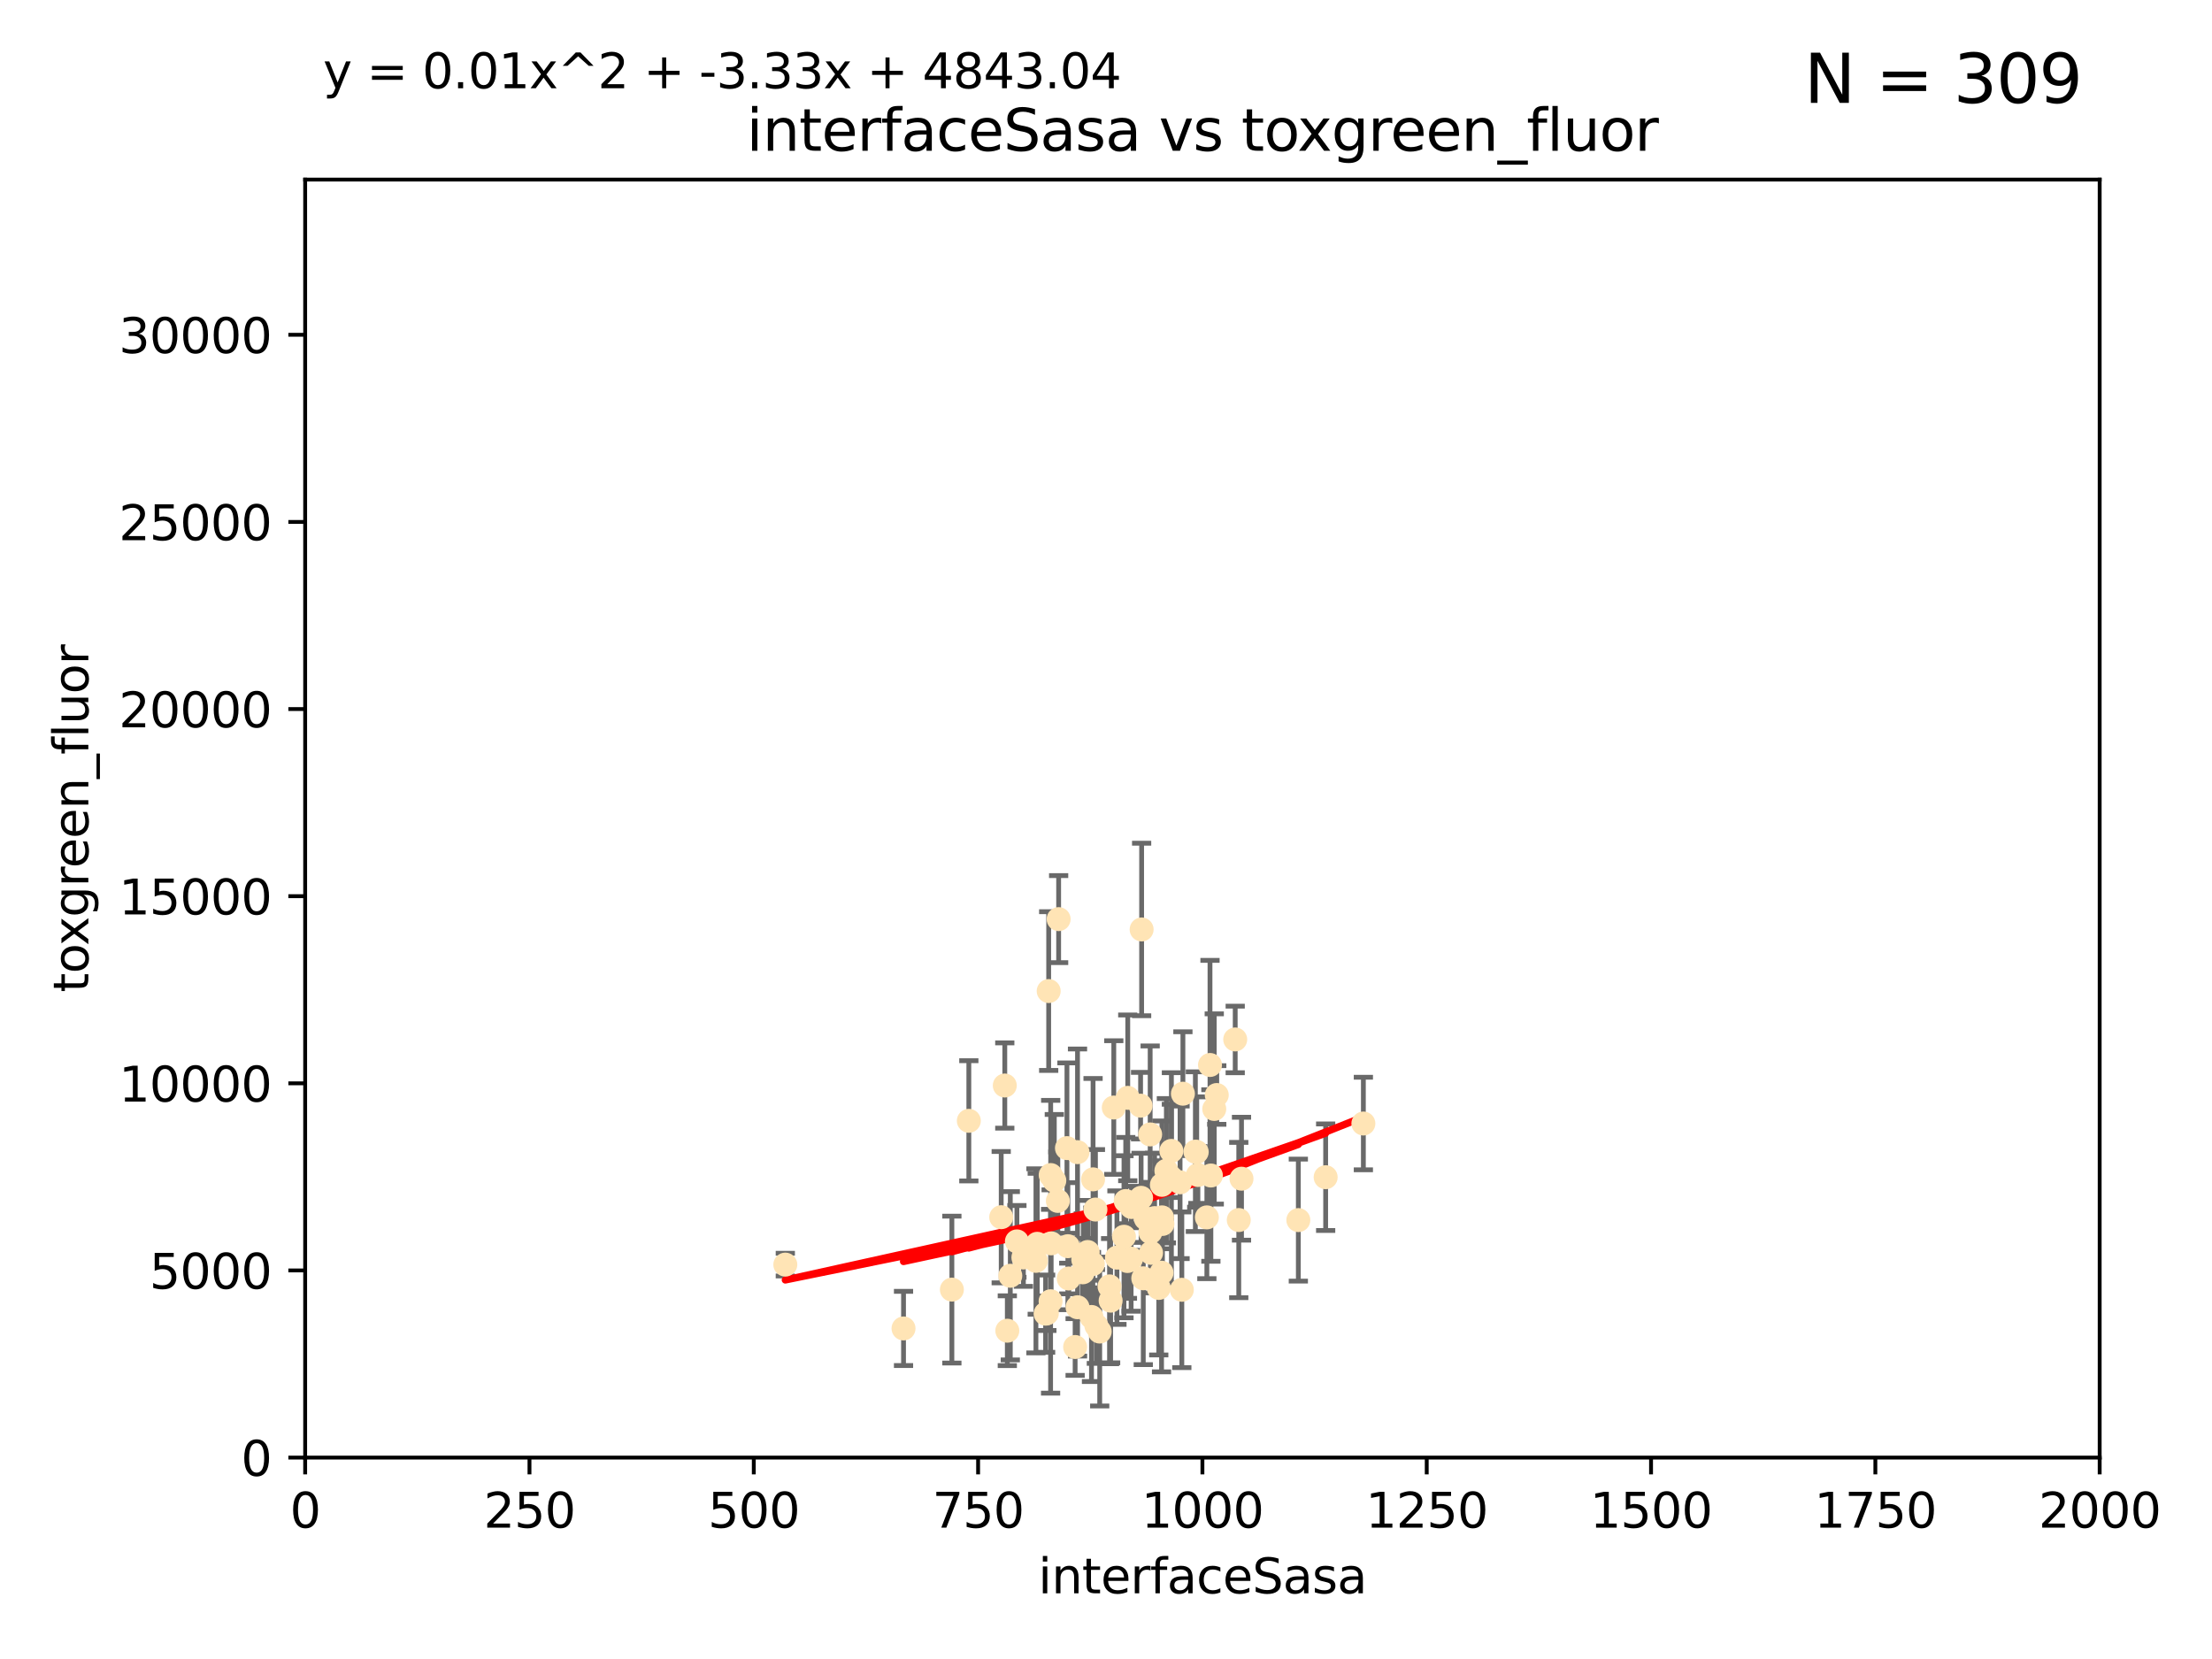 <?xml version="1.0" encoding="utf-8" standalone="no"?>
<!DOCTYPE svg PUBLIC "-//W3C//DTD SVG 1.1//EN"
  "http://www.w3.org/Graphics/SVG/1.1/DTD/svg11.dtd">
<svg xmlns:xlink="http://www.w3.org/1999/xlink" width="460.8pt" height="345.6pt" viewBox="0 0 460.8 345.6" xmlns="http://www.w3.org/2000/svg" version="1.1">
 <defs>
  <style type="text/css">*{stroke-linejoin: round; stroke-linecap: butt}</style>
 </defs>
 <g id="figure_1">
  <g id="patch_1">
   <path d="M 0 345.6 
L 460.8 345.6 
L 460.8 0 
L 0 0 
z
" style="fill: #ffffff"/>
  </g>
  <g id="axes_1">
   <g id="patch_2">
    <path d="M 63.571 303.64 
L 437.4 303.64 
L 437.4 37.411 
L 63.571 37.411 
z
" style="fill: #ffffff"/>
   </g>
   <g id="PathCollection_1">
    <defs>
     <path id="mc6232dd676" d="M 0 1.118 
C 0.297 1.118 0.581 1 0.791 0.791 
C 1 0.581 1.118 0.297 1.118 0 
C 1.118 -0.297 1 -0.581 0.791 -0.791 
C 0.581 -1 0.297 -1.118 0 -1.118 
C -0.297 -1.118 -0.581 -1 -0.791 -0.791 
C -1 -0.581 -1.118 -0.297 -1.118 0 
C -1.118 0.297 -1 0.581 -0.791 0.791 
C -0.581 1 -0.297 1.118 0 1.118 
z
" style="stroke: #ffe4b5"/>
    </defs>
    <g clip-path="url(#pfbf3ccae22)">
     <use xlink:href="#mc6232dd676" x="257.317" y="216.536" style="fill: #ffe4b5; stroke: #ffe4b5"/>
     <use xlink:href="#mc6232dd676" x="253.473" y="228.111" style="fill: #ffe4b5; stroke: #ffe4b5"/>
     <use xlink:href="#mc6232dd676" x="249.544" y="244.769" style="fill: #ffe4b5; stroke: #ffe4b5"/>
     <use xlink:href="#mc6232dd676" x="284.016" y="234.05" style="fill: #ffe4b5; stroke: #ffe4b5"/>
     <use xlink:href="#mc6232dd676" x="252.951" y="231.017" style="fill: #ffe4b5; stroke: #ffe4b5"/>
     <use xlink:href="#mc6232dd676" x="238.166" y="266.293" style="fill: #ffe4b5; stroke: #ffe4b5"/>
     <use xlink:href="#mc6232dd676" x="224.473" y="272.322" style="fill: #ffe4b5; stroke: #ffe4b5"/>
     <use xlink:href="#mc6232dd676" x="258.058" y="254.155" style="fill: #ffe4b5; stroke: #ffe4b5"/>
     <use xlink:href="#mc6232dd676" x="249.299" y="239.982" style="fill: #ffe4b5; stroke: #ffe4b5"/>
     <use xlink:href="#mc6232dd676" x="244.02" y="239.753" style="fill: #ffe4b5; stroke: #ffe4b5"/>
     <use xlink:href="#mc6232dd676" x="234.146" y="257.637" style="fill: #ffe4b5; stroke: #ffe4b5"/>
     <use xlink:href="#mc6232dd676" x="222.456" y="259.605" style="fill: #ffe4b5; stroke: #ffe4b5"/>
     <use xlink:href="#mc6232dd676" x="242.065" y="253.6" style="fill: #ffe4b5; stroke: #ffe4b5"/>
     <use xlink:href="#mc6232dd676" x="241.972" y="265.126" style="fill: #ffe4b5; stroke: #ffe4b5"/>
     <use xlink:href="#mc6232dd676" x="237.712" y="249.525" style="fill: #ffe4b5; stroke: #ffe4b5"/>
     <use xlink:href="#mc6232dd676" x="270.467" y="254.168" style="fill: #ffe4b5; stroke: #ffe4b5"/>
     <use xlink:href="#mc6232dd676" x="219.634" y="245.935" style="fill: #ffe4b5; stroke: #ffe4b5"/>
     <use xlink:href="#mc6232dd676" x="234.932" y="228.7" style="fill: #ffe4b5; stroke: #ffe4b5"/>
     <use xlink:href="#mc6232dd676" x="227.705" y="245.681" style="fill: #ffe4b5; stroke: #ffe4b5"/>
     <use xlink:href="#mc6232dd676" x="215.804" y="262.659" style="fill: #ffe4b5; stroke: #ffe4b5"/>
     <use xlink:href="#mc6232dd676" x="251.411" y="253.603" style="fill: #ffe4b5; stroke: #ffe4b5"/>
     <use xlink:href="#mc6232dd676" x="220.37" y="250.173" style="fill: #ffe4b5; stroke: #ffe4b5"/>
     <use xlink:href="#mc6232dd676" x="244.026" y="245.382" style="fill: #ffe4b5; stroke: #ffe4b5"/>
     <use xlink:href="#mc6232dd676" x="242.979" y="243.885" style="fill: #ffe4b5; stroke: #ffe4b5"/>
     <use xlink:href="#mc6232dd676" x="222.639" y="266.337" style="fill: #ffe4b5; stroke: #ffe4b5"/>
     <use xlink:href="#mc6232dd676" x="234.51" y="250.198" style="fill: #ffe4b5; stroke: #ffe4b5"/>
     <use xlink:href="#mc6232dd676" x="210.465" y="265.765" style="fill: #ffe4b5; stroke: #ffe4b5"/>
     <use xlink:href="#mc6232dd676" x="223.97" y="280.604" style="fill: #ffe4b5; stroke: #ffe4b5"/>
     <use xlink:href="#mc6232dd676" x="224.465" y="240.015" style="fill: #ffe4b5; stroke: #ffe4b5"/>
     <use xlink:href="#mc6232dd676" x="163.595" y="263.441" style="fill: #ffe4b5; stroke: #ffe4b5"/>
     <use xlink:href="#mc6232dd676" x="237.605" y="230.33" style="fill: #ffe4b5; stroke: #ffe4b5"/>
     <use xlink:href="#mc6232dd676" x="216.077" y="259.103" style="fill: #ffe4b5; stroke: #ffe4b5"/>
     <use xlink:href="#mc6232dd676" x="252.25" y="244.88" style="fill: #ffe4b5; stroke: #ffe4b5"/>
     <use xlink:href="#mc6232dd676" x="209.316" y="226.132" style="fill: #ffe4b5; stroke: #ffe4b5"/>
     <use xlink:href="#mc6232dd676" x="229.09" y="277.386" style="fill: #ffe4b5; stroke: #ffe4b5"/>
     <use xlink:href="#mc6232dd676" x="218.858" y="271.074" style="fill: #ffe4b5; stroke: #ffe4b5"/>
     <use xlink:href="#mc6232dd676" x="218.972" y="259.016" style="fill: #ffe4b5; stroke: #ffe4b5"/>
     <use xlink:href="#mc6232dd676" x="231.364" y="270.951" style="fill: #ffe4b5; stroke: #ffe4b5"/>
     <use xlink:href="#mc6232dd676" x="218.877" y="244.786" style="fill: #ffe4b5; stroke: #ffe4b5"/>
     <use xlink:href="#mc6232dd676" x="258.628" y="245.545" style="fill: #ffe4b5; stroke: #ffe4b5"/>
     <use xlink:href="#mc6232dd676" x="239.648" y="256.689" style="fill: #ffe4b5; stroke: #ffe4b5"/>
     <use xlink:href="#mc6232dd676" x="227.662" y="263.316" style="fill: #ffe4b5; stroke: #ffe4b5"/>
     <use xlink:href="#mc6232dd676" x="238.682" y="253.828" style="fill: #ffe4b5; stroke: #ffe4b5"/>
     <use xlink:href="#mc6232dd676" x="198.294" y="268.649" style="fill: #ffe4b5; stroke: #ffe4b5"/>
     <use xlink:href="#mc6232dd676" x="246.422" y="227.838" style="fill: #ffe4b5; stroke: #ffe4b5"/>
     <use xlink:href="#mc6232dd676" x="235.632" y="262.194" style="fill: #ffe4b5; stroke: #ffe4b5"/>
     <use xlink:href="#mc6232dd676" x="252.065" y="221.853" style="fill: #ffe4b5; stroke: #ffe4b5"/>
     <use xlink:href="#mc6232dd676" x="218.46" y="206.457" style="fill: #ffe4b5; stroke: #ffe4b5"/>
     <use xlink:href="#mc6232dd676" x="213.191" y="261.955" style="fill: #ffe4b5; stroke: #ffe4b5"/>
     <use xlink:href="#mc6232dd676" x="217.82" y="273.662" style="fill: #ffe4b5; stroke: #ffe4b5"/>
     <use xlink:href="#mc6232dd676" x="234.865" y="262.694" style="fill: #ffe4b5; stroke: #ffe4b5"/>
     <use xlink:href="#mc6232dd676" x="237.822" y="193.623" style="fill: #ffe4b5; stroke: #ffe4b5"/>
     <use xlink:href="#mc6232dd676" x="242.043" y="246.826" style="fill: #ffe4b5; stroke: #ffe4b5"/>
     <use xlink:href="#mc6232dd676" x="220.534" y="191.469" style="fill: #ffe4b5; stroke: #ffe4b5"/>
     <use xlink:href="#mc6232dd676" x="276.158" y="245.234" style="fill: #ffe4b5; stroke: #ffe4b5"/>
     <use xlink:href="#mc6232dd676" x="232.678" y="261.986" style="fill: #ffe4b5; stroke: #ffe4b5"/>
     <use xlink:href="#mc6232dd676" x="226.589" y="260.815" style="fill: #ffe4b5; stroke: #ffe4b5"/>
     <use xlink:href="#mc6232dd676" x="225.557" y="265.045" style="fill: #ffe4b5; stroke: #ffe4b5"/>
     <use xlink:href="#mc6232dd676" x="246.196" y="268.684" style="fill: #ffe4b5; stroke: #ffe4b5"/>
     <use xlink:href="#mc6232dd676" x="245.83" y="246.295" style="fill: #ffe4b5; stroke: #ffe4b5"/>
     <use xlink:href="#mc6232dd676" x="232.022" y="230.72" style="fill: #ffe4b5; stroke: #ffe4b5"/>
     <use xlink:href="#mc6232dd676" x="241.39" y="268.302" style="fill: #ffe4b5; stroke: #ffe4b5"/>
     <use xlink:href="#mc6232dd676" x="249.02" y="239.911" style="fill: #ffe4b5; stroke: #ffe4b5"/>
     <use xlink:href="#mc6232dd676" x="225.673" y="262.419" style="fill: #ffe4b5; stroke: #ffe4b5"/>
     <use xlink:href="#mc6232dd676" x="211.839" y="258.605" style="fill: #ffe4b5; stroke: #ffe4b5"/>
     <use xlink:href="#mc6232dd676" x="240.525" y="253.753" style="fill: #ffe4b5; stroke: #ffe4b5"/>
     <use xlink:href="#mc6232dd676" x="242.155" y="254.975" style="fill: #ffe4b5; stroke: #ffe4b5"/>
     <use xlink:href="#mc6232dd676" x="239.789" y="260.985" style="fill: #ffe4b5; stroke: #ffe4b5"/>
     <use xlink:href="#mc6232dd676" x="228.2" y="251.971" style="fill: #ffe4b5; stroke: #ffe4b5"/>
     <use xlink:href="#mc6232dd676" x="188.221" y="276.739" style="fill: #ffe4b5; stroke: #ffe4b5"/>
     <use xlink:href="#mc6232dd676" x="208.57" y="253.562" style="fill: #ffe4b5; stroke: #ffe4b5"/>
     <use xlink:href="#mc6232dd676" x="227.377" y="274.347" style="fill: #ffe4b5; stroke: #ffe4b5"/>
     <use xlink:href="#mc6232dd676" x="231.136" y="267.976" style="fill: #ffe4b5; stroke: #ffe4b5"/>
     <use xlink:href="#mc6232dd676" x="209.843" y="277.211" style="fill: #ffe4b5; stroke: #ffe4b5"/>
     <use xlink:href="#mc6232dd676" x="235.708" y="251.441" style="fill: #ffe4b5; stroke: #ffe4b5"/>
     <use xlink:href="#mc6232dd676" x="201.826" y="233.485" style="fill: #ffe4b5; stroke: #ffe4b5"/>
     <use xlink:href="#mc6232dd676" x="228.389" y="276.151" style="fill: #ffe4b5; stroke: #ffe4b5"/>
     <use xlink:href="#mc6232dd676" x="239.6" y="236.321" style="fill: #ffe4b5; stroke: #ffe4b5"/>
     <use xlink:href="#mc6232dd676" x="222.265" y="239.171" style="fill: #ffe4b5; stroke: #ffe4b5"/>
     <use xlink:href="#mc6232dd676" x="218.08" y="273.573" style="fill: #ffe4b5; stroke: #ffe4b5"/>
    </g>
   </g>
   <g id="matplotlib.axis_1">
    <g id="xtick_1">
     <g id="line2d_1">
      <defs>
       <path id="mcdb3735a08" d="M 0 0 
L 0 3.5 
" style="stroke: #000000; stroke-width: 0.8"/>
      </defs>
      <g>
       <use xlink:href="#mcdb3735a08" x="63.571" y="303.64" style="stroke: #000000; stroke-width: 0.8"/>
      </g>
     </g>
     <g id="text_1">
      <!-- 0 -->
      <g transform="translate(60.39 318.238)scale(0.1 -0.1)">
       <defs>
        <path id="DejaVuSans-30" d="M 2034 4250 
Q 1547 4250 1301 3770 
Q 1056 3291 1056 2328 
Q 1056 1369 1301 889 
Q 1547 409 2034 409 
Q 2525 409 2770 889 
Q 3016 1369 3016 2328 
Q 3016 3291 2770 3770 
Q 2525 4250 2034 4250 
z
M 2034 4750 
Q 2819 4750 3233 4129 
Q 3647 3509 3647 2328 
Q 3647 1150 3233 529 
Q 2819 -91 2034 -91 
Q 1250 -91 836 529 
Q 422 1150 422 2328 
Q 422 3509 836 4129 
Q 1250 4750 2034 4750 
z
" transform="scale(0.016)"/>
       </defs>
       <use xlink:href="#DejaVuSans-30"/>
      </g>
     </g>
    </g>
    <g id="xtick_2">
     <g id="line2d_2">
      <g>
       <use xlink:href="#mcdb3735a08" x="110.3" y="303.64" style="stroke: #000000; stroke-width: 0.8"/>
      </g>
     </g>
     <g id="text_2">
      <!-- 250 -->
      <g transform="translate(100.756 318.238)scale(0.1 -0.1)">
       <defs>
        <path id="DejaVuSans-32" d="M 1228 531 
L 3431 531 
L 3431 0 
L 469 0 
L 469 531 
Q 828 903 1448 1529 
Q 2069 2156 2228 2338 
Q 2531 2678 2651 2914 
Q 2772 3150 2772 3378 
Q 2772 3750 2511 3984 
Q 2250 4219 1831 4219 
Q 1534 4219 1204 4116 
Q 875 4013 500 3803 
L 500 4441 
Q 881 4594 1212 4672 
Q 1544 4750 1819 4750 
Q 2544 4750 2975 4387 
Q 3406 4025 3406 3419 
Q 3406 3131 3298 2873 
Q 3191 2616 2906 2266 
Q 2828 2175 2409 1742 
Q 1991 1309 1228 531 
z
" transform="scale(0.016)"/>
        <path id="DejaVuSans-35" d="M 691 4666 
L 3169 4666 
L 3169 4134 
L 1269 4134 
L 1269 2991 
Q 1406 3038 1543 3061 
Q 1681 3084 1819 3084 
Q 2600 3084 3056 2656 
Q 3513 2228 3513 1497 
Q 3513 744 3044 326 
Q 2575 -91 1722 -91 
Q 1428 -91 1123 -41 
Q 819 9 494 109 
L 494 744 
Q 775 591 1075 516 
Q 1375 441 1709 441 
Q 2250 441 2565 725 
Q 2881 1009 2881 1497 
Q 2881 1984 2565 2268 
Q 2250 2553 1709 2553 
Q 1456 2553 1204 2497 
Q 953 2441 691 2322 
L 691 4666 
z
" transform="scale(0.016)"/>
       </defs>
       <use xlink:href="#DejaVuSans-32"/>
       <use xlink:href="#DejaVuSans-35" x="63.623"/>
       <use xlink:href="#DejaVuSans-30" x="127.246"/>
      </g>
     </g>
    </g>
    <g id="xtick_3">
     <g id="line2d_3">
      <g>
       <use xlink:href="#mcdb3735a08" x="157.028" y="303.64" style="stroke: #000000; stroke-width: 0.8"/>
      </g>
     </g>
     <g id="text_3">
      <!-- 500 -->
      <g transform="translate(147.485 318.238)scale(0.1 -0.1)">
       <use xlink:href="#DejaVuSans-35"/>
       <use xlink:href="#DejaVuSans-30" x="63.623"/>
       <use xlink:href="#DejaVuSans-30" x="127.246"/>
      </g>
     </g>
    </g>
    <g id="xtick_4">
     <g id="line2d_4">
      <g>
       <use xlink:href="#mcdb3735a08" x="203.757" y="303.64" style="stroke: #000000; stroke-width: 0.8"/>
      </g>
     </g>
     <g id="text_4">
      <!-- 750 -->
      <g transform="translate(194.213 318.238)scale(0.1 -0.1)">
       <defs>
        <path id="DejaVuSans-37" d="M 525 4666 
L 3525 4666 
L 3525 4397 
L 1831 0 
L 1172 0 
L 2766 4134 
L 525 4134 
L 525 4666 
z
" transform="scale(0.016)"/>
       </defs>
       <use xlink:href="#DejaVuSans-37"/>
       <use xlink:href="#DejaVuSans-35" x="63.623"/>
       <use xlink:href="#DejaVuSans-30" x="127.246"/>
      </g>
     </g>
    </g>
    <g id="xtick_5">
     <g id="line2d_5">
      <g>
       <use xlink:href="#mcdb3735a08" x="250.486" y="303.64" style="stroke: #000000; stroke-width: 0.8"/>
      </g>
     </g>
     <g id="text_5">
      <!-- 1000 -->
      <g transform="translate(237.761 318.238)scale(0.1 -0.1)">
       <defs>
        <path id="DejaVuSans-31" d="M 794 531 
L 1825 531 
L 1825 4091 
L 703 3866 
L 703 4441 
L 1819 4666 
L 2450 4666 
L 2450 531 
L 3481 531 
L 3481 0 
L 794 0 
L 794 531 
z
" transform="scale(0.016)"/>
       </defs>
       <use xlink:href="#DejaVuSans-31"/>
       <use xlink:href="#DejaVuSans-30" x="63.623"/>
       <use xlink:href="#DejaVuSans-30" x="127.246"/>
       <use xlink:href="#DejaVuSans-30" x="190.869"/>
      </g>
     </g>
    </g>
    <g id="xtick_6">
     <g id="line2d_6">
      <g>
       <use xlink:href="#mcdb3735a08" x="297.214" y="303.64" style="stroke: #000000; stroke-width: 0.8"/>
      </g>
     </g>
     <g id="text_6">
      <!-- 1250 -->
      <g transform="translate(284.489 318.238)scale(0.1 -0.1)">
       <use xlink:href="#DejaVuSans-31"/>
       <use xlink:href="#DejaVuSans-32" x="63.623"/>
       <use xlink:href="#DejaVuSans-35" x="127.246"/>
       <use xlink:href="#DejaVuSans-30" x="190.869"/>
      </g>
     </g>
    </g>
    <g id="xtick_7">
     <g id="line2d_7">
      <g>
       <use xlink:href="#mcdb3735a08" x="343.943" y="303.64" style="stroke: #000000; stroke-width: 0.8"/>
      </g>
     </g>
     <g id="text_7">
      <!-- 1500 -->
      <g transform="translate(331.218 318.238)scale(0.1 -0.1)">
       <use xlink:href="#DejaVuSans-31"/>
       <use xlink:href="#DejaVuSans-35" x="63.623"/>
       <use xlink:href="#DejaVuSans-30" x="127.246"/>
       <use xlink:href="#DejaVuSans-30" x="190.869"/>
      </g>
     </g>
    </g>
    <g id="xtick_8">
     <g id="line2d_8">
      <g>
       <use xlink:href="#mcdb3735a08" x="390.671" y="303.64" style="stroke: #000000; stroke-width: 0.8"/>
      </g>
     </g>
     <g id="text_8">
      <!-- 1750 -->
      <g transform="translate(377.946 318.238)scale(0.1 -0.1)">
       <use xlink:href="#DejaVuSans-31"/>
       <use xlink:href="#DejaVuSans-37" x="63.623"/>
       <use xlink:href="#DejaVuSans-35" x="127.246"/>
       <use xlink:href="#DejaVuSans-30" x="190.869"/>
      </g>
     </g>
    </g>
    <g id="xtick_9">
     <g id="line2d_9">
      <g>
       <use xlink:href="#mcdb3735a08" x="437.4" y="303.64" style="stroke: #000000; stroke-width: 0.8"/>
      </g>
     </g>
     <g id="text_9">
      <!-- 2000 -->
      <g transform="translate(424.675 318.238)scale(0.1 -0.1)">
       <use xlink:href="#DejaVuSans-32"/>
       <use xlink:href="#DejaVuSans-30" x="63.623"/>
       <use xlink:href="#DejaVuSans-30" x="127.246"/>
       <use xlink:href="#DejaVuSans-30" x="190.869"/>
      </g>
     </g>
    </g>
    <g id="text_10">
     <!-- interfaceSasa -->
     <g transform="translate(216.279 331.917)scale(0.1 -0.1)">
      <defs>
       <path id="DejaVuSans-69" d="M 603 3500 
L 1178 3500 
L 1178 0 
L 603 0 
L 603 3500 
z
M 603 4863 
L 1178 4863 
L 1178 4134 
L 603 4134 
L 603 4863 
z
" transform="scale(0.016)"/>
       <path id="DejaVuSans-6e" d="M 3513 2113 
L 3513 0 
L 2938 0 
L 2938 2094 
Q 2938 2591 2744 2837 
Q 2550 3084 2163 3084 
Q 1697 3084 1428 2787 
Q 1159 2491 1159 1978 
L 1159 0 
L 581 0 
L 581 3500 
L 1159 3500 
L 1159 2956 
Q 1366 3272 1645 3428 
Q 1925 3584 2291 3584 
Q 2894 3584 3203 3211 
Q 3513 2838 3513 2113 
z
" transform="scale(0.016)"/>
       <path id="DejaVuSans-74" d="M 1172 4494 
L 1172 3500 
L 2356 3500 
L 2356 3053 
L 1172 3053 
L 1172 1153 
Q 1172 725 1289 603 
Q 1406 481 1766 481 
L 2356 481 
L 2356 0 
L 1766 0 
Q 1100 0 847 248 
Q 594 497 594 1153 
L 594 3053 
L 172 3053 
L 172 3500 
L 594 3500 
L 594 4494 
L 1172 4494 
z
" transform="scale(0.016)"/>
       <path id="DejaVuSans-65" d="M 3597 1894 
L 3597 1613 
L 953 1613 
Q 991 1019 1311 708 
Q 1631 397 2203 397 
Q 2534 397 2845 478 
Q 3156 559 3463 722 
L 3463 178 
Q 3153 47 2828 -22 
Q 2503 -91 2169 -91 
Q 1331 -91 842 396 
Q 353 884 353 1716 
Q 353 2575 817 3079 
Q 1281 3584 2069 3584 
Q 2775 3584 3186 3129 
Q 3597 2675 3597 1894 
z
M 3022 2063 
Q 3016 2534 2758 2815 
Q 2500 3097 2075 3097 
Q 1594 3097 1305 2825 
Q 1016 2553 972 2059 
L 3022 2063 
z
" transform="scale(0.016)"/>
       <path id="DejaVuSans-72" d="M 2631 2963 
Q 2534 3019 2420 3045 
Q 2306 3072 2169 3072 
Q 1681 3072 1420 2755 
Q 1159 2438 1159 1844 
L 1159 0 
L 581 0 
L 581 3500 
L 1159 3500 
L 1159 2956 
Q 1341 3275 1631 3429 
Q 1922 3584 2338 3584 
Q 2397 3584 2469 3576 
Q 2541 3569 2628 3553 
L 2631 2963 
z
" transform="scale(0.016)"/>
       <path id="DejaVuSans-66" d="M 2375 4863 
L 2375 4384 
L 1825 4384 
Q 1516 4384 1395 4259 
Q 1275 4134 1275 3809 
L 1275 3500 
L 2222 3500 
L 2222 3053 
L 1275 3053 
L 1275 0 
L 697 0 
L 697 3053 
L 147 3053 
L 147 3500 
L 697 3500 
L 697 3744 
Q 697 4328 969 4595 
Q 1241 4863 1831 4863 
L 2375 4863 
z
" transform="scale(0.016)"/>
       <path id="DejaVuSans-61" d="M 2194 1759 
Q 1497 1759 1228 1600 
Q 959 1441 959 1056 
Q 959 750 1161 570 
Q 1363 391 1709 391 
Q 2188 391 2477 730 
Q 2766 1069 2766 1631 
L 2766 1759 
L 2194 1759 
z
M 3341 1997 
L 3341 0 
L 2766 0 
L 2766 531 
Q 2569 213 2275 61 
Q 1981 -91 1556 -91 
Q 1019 -91 701 211 
Q 384 513 384 1019 
Q 384 1609 779 1909 
Q 1175 2209 1959 2209 
L 2766 2209 
L 2766 2266 
Q 2766 2663 2505 2880 
Q 2244 3097 1772 3097 
Q 1472 3097 1187 3025 
Q 903 2953 641 2809 
L 641 3341 
Q 956 3463 1253 3523 
Q 1550 3584 1831 3584 
Q 2591 3584 2966 3190 
Q 3341 2797 3341 1997 
z
" transform="scale(0.016)"/>
       <path id="DejaVuSans-63" d="M 3122 3366 
L 3122 2828 
Q 2878 2963 2633 3030 
Q 2388 3097 2138 3097 
Q 1578 3097 1268 2742 
Q 959 2388 959 1747 
Q 959 1106 1268 751 
Q 1578 397 2138 397 
Q 2388 397 2633 464 
Q 2878 531 3122 666 
L 3122 134 
Q 2881 22 2623 -34 
Q 2366 -91 2075 -91 
Q 1284 -91 818 406 
Q 353 903 353 1747 
Q 353 2603 823 3093 
Q 1294 3584 2113 3584 
Q 2378 3584 2631 3529 
Q 2884 3475 3122 3366 
z
" transform="scale(0.016)"/>
       <path id="DejaVuSans-53" d="M 3425 4513 
L 3425 3897 
Q 3066 4069 2747 4153 
Q 2428 4238 2131 4238 
Q 1616 4238 1336 4038 
Q 1056 3838 1056 3469 
Q 1056 3159 1242 3001 
Q 1428 2844 1947 2747 
L 2328 2669 
Q 3034 2534 3370 2195 
Q 3706 1856 3706 1288 
Q 3706 609 3251 259 
Q 2797 -91 1919 -91 
Q 1588 -91 1214 -16 
Q 841 59 441 206 
L 441 856 
Q 825 641 1194 531 
Q 1563 422 1919 422 
Q 2459 422 2753 634 
Q 3047 847 3047 1241 
Q 3047 1584 2836 1778 
Q 2625 1972 2144 2069 
L 1759 2144 
Q 1053 2284 737 2584 
Q 422 2884 422 3419 
Q 422 4038 858 4394 
Q 1294 4750 2059 4750 
Q 2388 4750 2728 4690 
Q 3069 4631 3425 4513 
z
" transform="scale(0.016)"/>
       <path id="DejaVuSans-73" d="M 2834 3397 
L 2834 2853 
Q 2591 2978 2328 3040 
Q 2066 3103 1784 3103 
Q 1356 3103 1142 2972 
Q 928 2841 928 2578 
Q 928 2378 1081 2264 
Q 1234 2150 1697 2047 
L 1894 2003 
Q 2506 1872 2764 1633 
Q 3022 1394 3022 966 
Q 3022 478 2636 193 
Q 2250 -91 1575 -91 
Q 1294 -91 989 -36 
Q 684 19 347 128 
L 347 722 
Q 666 556 975 473 
Q 1284 391 1588 391 
Q 1994 391 2212 530 
Q 2431 669 2431 922 
Q 2431 1156 2273 1281 
Q 2116 1406 1581 1522 
L 1381 1569 
Q 847 1681 609 1914 
Q 372 2147 372 2553 
Q 372 3047 722 3315 
Q 1072 3584 1716 3584 
Q 2034 3584 2315 3537 
Q 2597 3491 2834 3397 
z
" transform="scale(0.016)"/>
      </defs>
      <use xlink:href="#DejaVuSans-69"/>
      <use xlink:href="#DejaVuSans-6e" x="27.783"/>
      <use xlink:href="#DejaVuSans-74" x="91.162"/>
      <use xlink:href="#DejaVuSans-65" x="130.371"/>
      <use xlink:href="#DejaVuSans-72" x="191.895"/>
      <use xlink:href="#DejaVuSans-66" x="233.008"/>
      <use xlink:href="#DejaVuSans-61" x="268.213"/>
      <use xlink:href="#DejaVuSans-63" x="329.492"/>
      <use xlink:href="#DejaVuSans-65" x="384.473"/>
      <use xlink:href="#DejaVuSans-53" x="445.996"/>
      <use xlink:href="#DejaVuSans-61" x="509.473"/>
      <use xlink:href="#DejaVuSans-73" x="570.752"/>
      <use xlink:href="#DejaVuSans-61" x="622.852"/>
     </g>
    </g>
   </g>
   <g id="matplotlib.axis_2">
    <g id="ytick_1">
     <g id="line2d_10">
      <defs>
       <path id="mae7d75f9ed" d="M 0 0 
L -3.5 0 
" style="stroke: #000000; stroke-width: 0.8"/>
      </defs>
      <g>
       <use xlink:href="#mae7d75f9ed" x="63.571" y="303.64" style="stroke: #000000; stroke-width: 0.8"/>
      </g>
     </g>
     <g id="text_11">
      <!-- 0 -->
      <g transform="translate(50.209 307.439)scale(0.1 -0.1)">
       <use xlink:href="#DejaVuSans-30"/>
      </g>
     </g>
    </g>
    <g id="ytick_2">
     <g id="line2d_11">
      <g>
       <use xlink:href="#mae7d75f9ed" x="63.571" y="264.657" style="stroke: #000000; stroke-width: 0.8"/>
      </g>
     </g>
     <g id="text_12">
      <!-- 5000 -->
      <g transform="translate(31.121 268.457)scale(0.1 -0.1)">
       <use xlink:href="#DejaVuSans-35"/>
       <use xlink:href="#DejaVuSans-30" x="63.623"/>
       <use xlink:href="#DejaVuSans-30" x="127.246"/>
       <use xlink:href="#DejaVuSans-30" x="190.869"/>
      </g>
     </g>
    </g>
    <g id="ytick_3">
     <g id="line2d_12">
      <g>
       <use xlink:href="#mae7d75f9ed" x="63.571" y="225.675" style="stroke: #000000; stroke-width: 0.8"/>
      </g>
     </g>
     <g id="text_13">
      <!-- 10000 -->
      <g transform="translate(24.759 229.474)scale(0.1 -0.1)">
       <use xlink:href="#DejaVuSans-31"/>
       <use xlink:href="#DejaVuSans-30" x="63.623"/>
       <use xlink:href="#DejaVuSans-30" x="127.246"/>
       <use xlink:href="#DejaVuSans-30" x="190.869"/>
       <use xlink:href="#DejaVuSans-30" x="254.492"/>
      </g>
     </g>
    </g>
    <g id="ytick_4">
     <g id="line2d_13">
      <g>
       <use xlink:href="#mae7d75f9ed" x="63.571" y="186.692" style="stroke: #000000; stroke-width: 0.8"/>
      </g>
     </g>
     <g id="text_14">
      <!-- 15000 -->
      <g transform="translate(24.759 190.492)scale(0.1 -0.1)">
       <use xlink:href="#DejaVuSans-31"/>
       <use xlink:href="#DejaVuSans-35" x="63.623"/>
       <use xlink:href="#DejaVuSans-30" x="127.246"/>
       <use xlink:href="#DejaVuSans-30" x="190.869"/>
       <use xlink:href="#DejaVuSans-30" x="254.492"/>
      </g>
     </g>
    </g>
    <g id="ytick_5">
     <g id="line2d_14">
      <g>
       <use xlink:href="#mae7d75f9ed" x="63.571" y="147.71" style="stroke: #000000; stroke-width: 0.8"/>
      </g>
     </g>
     <g id="text_15">
      <!-- 20000 -->
      <g transform="translate(24.759 151.509)scale(0.1 -0.1)">
       <use xlink:href="#DejaVuSans-32"/>
       <use xlink:href="#DejaVuSans-30" x="63.623"/>
       <use xlink:href="#DejaVuSans-30" x="127.246"/>
       <use xlink:href="#DejaVuSans-30" x="190.869"/>
       <use xlink:href="#DejaVuSans-30" x="254.492"/>
      </g>
     </g>
    </g>
    <g id="ytick_6">
     <g id="line2d_15">
      <g>
       <use xlink:href="#mae7d75f9ed" x="63.571" y="108.727" style="stroke: #000000; stroke-width: 0.8"/>
      </g>
     </g>
     <g id="text_16">
      <!-- 25000 -->
      <g transform="translate(24.759 112.527)scale(0.1 -0.1)">
       <use xlink:href="#DejaVuSans-32"/>
       <use xlink:href="#DejaVuSans-35" x="63.623"/>
       <use xlink:href="#DejaVuSans-30" x="127.246"/>
       <use xlink:href="#DejaVuSans-30" x="190.869"/>
       <use xlink:href="#DejaVuSans-30" x="254.492"/>
      </g>
     </g>
    </g>
    <g id="ytick_7">
     <g id="line2d_16">
      <g>
       <use xlink:href="#mae7d75f9ed" x="63.571" y="69.745" style="stroke: #000000; stroke-width: 0.8"/>
      </g>
     </g>
     <g id="text_17">
      <!-- 30000 -->
      <g transform="translate(24.759 73.544)scale(0.1 -0.1)">
       <defs>
        <path id="DejaVuSans-33" d="M 2597 2516 
Q 3050 2419 3304 2112 
Q 3559 1806 3559 1356 
Q 3559 666 3084 287 
Q 2609 -91 1734 -91 
Q 1441 -91 1130 -33 
Q 819 25 488 141 
L 488 750 
Q 750 597 1062 519 
Q 1375 441 1716 441 
Q 2309 441 2620 675 
Q 2931 909 2931 1356 
Q 2931 1769 2642 2001 
Q 2353 2234 1838 2234 
L 1294 2234 
L 1294 2753 
L 1863 2753 
Q 2328 2753 2575 2939 
Q 2822 3125 2822 3475 
Q 2822 3834 2567 4026 
Q 2313 4219 1838 4219 
Q 1578 4219 1281 4162 
Q 984 4106 628 3988 
L 628 4550 
Q 988 4650 1302 4700 
Q 1616 4750 1894 4750 
Q 2613 4750 3031 4423 
Q 3450 4097 3450 3541 
Q 3450 3153 3228 2886 
Q 3006 2619 2597 2516 
z
" transform="scale(0.016)"/>
       </defs>
       <use xlink:href="#DejaVuSans-33"/>
       <use xlink:href="#DejaVuSans-30" x="63.623"/>
       <use xlink:href="#DejaVuSans-30" x="127.246"/>
       <use xlink:href="#DejaVuSans-30" x="190.869"/>
       <use xlink:href="#DejaVuSans-30" x="254.492"/>
      </g>
     </g>
    </g>
    <g id="text_18">
     <!-- toxgreen_fluor -->
     <g transform="translate(18.401 206.72)rotate(-90)scale(0.1 -0.1)">
      <defs>
       <path id="DejaVuSans-6f" d="M 1959 3097 
Q 1497 3097 1228 2736 
Q 959 2375 959 1747 
Q 959 1119 1226 758 
Q 1494 397 1959 397 
Q 2419 397 2687 759 
Q 2956 1122 2956 1747 
Q 2956 2369 2687 2733 
Q 2419 3097 1959 3097 
z
M 1959 3584 
Q 2709 3584 3137 3096 
Q 3566 2609 3566 1747 
Q 3566 888 3137 398 
Q 2709 -91 1959 -91 
Q 1206 -91 779 398 
Q 353 888 353 1747 
Q 353 2609 779 3096 
Q 1206 3584 1959 3584 
z
" transform="scale(0.016)"/>
       <path id="DejaVuSans-78" d="M 3513 3500 
L 2247 1797 
L 3578 0 
L 2900 0 
L 1881 1375 
L 863 0 
L 184 0 
L 1544 1831 
L 300 3500 
L 978 3500 
L 1906 2253 
L 2834 3500 
L 3513 3500 
z
" transform="scale(0.016)"/>
       <path id="DejaVuSans-67" d="M 2906 1791 
Q 2906 2416 2648 2759 
Q 2391 3103 1925 3103 
Q 1463 3103 1205 2759 
Q 947 2416 947 1791 
Q 947 1169 1205 825 
Q 1463 481 1925 481 
Q 2391 481 2648 825 
Q 2906 1169 2906 1791 
z
M 3481 434 
Q 3481 -459 3084 -895 
Q 2688 -1331 1869 -1331 
Q 1566 -1331 1297 -1286 
Q 1028 -1241 775 -1147 
L 775 -588 
Q 1028 -725 1275 -790 
Q 1522 -856 1778 -856 
Q 2344 -856 2625 -561 
Q 2906 -266 2906 331 
L 2906 616 
Q 2728 306 2450 153 
Q 2172 0 1784 0 
Q 1141 0 747 490 
Q 353 981 353 1791 
Q 353 2603 747 3093 
Q 1141 3584 1784 3584 
Q 2172 3584 2450 3431 
Q 2728 3278 2906 2969 
L 2906 3500 
L 3481 3500 
L 3481 434 
z
" transform="scale(0.016)"/>
       <path id="DejaVuSans-5f" d="M 3263 -1063 
L 3263 -1509 
L -63 -1509 
L -63 -1063 
L 3263 -1063 
z
" transform="scale(0.016)"/>
       <path id="DejaVuSans-6c" d="M 603 4863 
L 1178 4863 
L 1178 0 
L 603 0 
L 603 4863 
z
" transform="scale(0.016)"/>
       <path id="DejaVuSans-75" d="M 544 1381 
L 544 3500 
L 1119 3500 
L 1119 1403 
Q 1119 906 1312 657 
Q 1506 409 1894 409 
Q 2359 409 2629 706 
Q 2900 1003 2900 1516 
L 2900 3500 
L 3475 3500 
L 3475 0 
L 2900 0 
L 2900 538 
Q 2691 219 2414 64 
Q 2138 -91 1772 -91 
Q 1169 -91 856 284 
Q 544 659 544 1381 
z
M 1991 3584 
L 1991 3584 
z
" transform="scale(0.016)"/>
      </defs>
      <use xlink:href="#DejaVuSans-74"/>
      <use xlink:href="#DejaVuSans-6f" x="39.209"/>
      <use xlink:href="#DejaVuSans-78" x="97.266"/>
      <use xlink:href="#DejaVuSans-67" x="156.445"/>
      <use xlink:href="#DejaVuSans-72" x="219.922"/>
      <use xlink:href="#DejaVuSans-65" x="258.785"/>
      <use xlink:href="#DejaVuSans-65" x="320.309"/>
      <use xlink:href="#DejaVuSans-6e" x="381.832"/>
      <use xlink:href="#DejaVuSans-5f" x="445.211"/>
      <use xlink:href="#DejaVuSans-66" x="495.211"/>
      <use xlink:href="#DejaVuSans-6c" x="530.416"/>
      <use xlink:href="#DejaVuSans-75" x="558.199"/>
      <use xlink:href="#DejaVuSans-6f" x="621.578"/>
      <use xlink:href="#DejaVuSans-72" x="682.76"/>
     </g>
    </g>
   </g>
   <g id="LineCollection_1">
    <path d="M 257.317 223.469 
L 257.317 209.604 
" clip-path="url(#pfbf3ccae22)" style="fill: none; stroke: #696969"/>
    <path d="M 253.473 234.219 
L 253.473 222.003 
" clip-path="url(#pfbf3ccae22)" style="fill: none; stroke: #696969"/>
    <path d="M 249.544 250.685 
L 249.544 238.853 
" clip-path="url(#pfbf3ccae22)" style="fill: none; stroke: #696969"/>
    <path d="M 284.016 243.689 
L 284.016 224.412 
" clip-path="url(#pfbf3ccae22)" style="fill: none; stroke: #696969"/>
    <path d="M 252.951 250.833 
L 252.951 211.201 
" clip-path="url(#pfbf3ccae22)" style="fill: none; stroke: #696969"/>
    <path d="M 238.166 284.276 
L 238.166 248.31 
" clip-path="url(#pfbf3ccae22)" style="fill: none; stroke: #696969"/>
    <path d="M 224.473 282.497 
L 224.473 262.146 
" clip-path="url(#pfbf3ccae22)" style="fill: none; stroke: #696969"/>
    <path d="M 258.058 270.328 
L 258.058 237.981 
" clip-path="url(#pfbf3ccae22)" style="fill: none; stroke: #696969"/>
    <path d="M 249.299 251.468 
L 249.299 228.497 
" clip-path="url(#pfbf3ccae22)" style="fill: none; stroke: #696969"/>
    <path d="M 244.02 249.466 
L 244.02 230.041 
" clip-path="url(#pfbf3ccae22)" style="fill: none; stroke: #696969"/>
    <path d="M 234.146 274.518 
L 234.146 240.757 
" clip-path="url(#pfbf3ccae22)" style="fill: none; stroke: #696969"/>
    <path d="M 222.456 272.84 
L 222.456 246.37 
" clip-path="url(#pfbf3ccae22)" style="fill: none; stroke: #696969"/>
    <path d="M 242.065 265.392 
L 242.065 241.809 
" clip-path="url(#pfbf3ccae22)" style="fill: none; stroke: #696969"/>
    <path d="M 241.972 285.783 
L 241.972 244.468 
" clip-path="url(#pfbf3ccae22)" style="fill: none; stroke: #696969"/>
    <path d="M 237.712 258.812 
L 237.712 240.237 
" clip-path="url(#pfbf3ccae22)" style="fill: none; stroke: #696969"/>
    <path d="M 270.467 266.875 
L 270.467 241.462 
" clip-path="url(#pfbf3ccae22)" style="fill: none; stroke: #696969"/>
    <path d="M 219.634 259.703 
L 219.634 232.167 
" clip-path="url(#pfbf3ccae22)" style="fill: none; stroke: #696969"/>
    <path d="M 234.932 245.96 
L 234.932 211.441 
" clip-path="url(#pfbf3ccae22)" style="fill: none; stroke: #696969"/>
    <path d="M 227.705 266.698 
L 227.705 224.664 
" clip-path="url(#pfbf3ccae22)" style="fill: none; stroke: #696969"/>
    <path d="M 215.804 281.835 
L 215.804 243.483 
" clip-path="url(#pfbf3ccae22)" style="fill: none; stroke: #696969"/>
    <path d="M 251.411 266.366 
L 251.411 240.84 
" clip-path="url(#pfbf3ccae22)" style="fill: none; stroke: #696969"/>
    <path d="M 220.37 260.382 
L 220.37 239.965 
" clip-path="url(#pfbf3ccae22)" style="fill: none; stroke: #696969"/>
    <path d="M 244.026 267.303 
L 244.026 223.462 
" clip-path="url(#pfbf3ccae22)" style="fill: none; stroke: #696969"/>
    <path d="M 242.979 258.919 
L 242.979 228.852 
" clip-path="url(#pfbf3ccae22)" style="fill: none; stroke: #696969"/>
    <path d="M 222.639 269.529 
L 222.639 263.145 
" clip-path="url(#pfbf3ccae22)" style="fill: none; stroke: #696969"/>
    <path d="M 234.51 263.456 
L 234.51 236.94 
" clip-path="url(#pfbf3ccae22)" style="fill: none; stroke: #696969"/>
    <path d="M 210.465 283.298 
L 210.465 248.232 
" clip-path="url(#pfbf3ccae22)" style="fill: none; stroke: #696969"/>
    <path d="M 223.97 286.511 
L 223.97 274.697 
" clip-path="url(#pfbf3ccae22)" style="fill: none; stroke: #696969"/>
    <path d="M 224.465 261.506 
L 224.465 218.525 
" clip-path="url(#pfbf3ccae22)" style="fill: none; stroke: #696969"/>
    <path d="M 163.595 265.806 
L 163.595 261.076 
" clip-path="url(#pfbf3ccae22)" style="fill: none; stroke: #696969"/>
    <path d="M 237.605 237.263 
L 237.605 223.397 
" clip-path="url(#pfbf3ccae22)" style="fill: none; stroke: #696969"/>
    <path d="M 216.077 273.776 
L 216.077 244.43 
" clip-path="url(#pfbf3ccae22)" style="fill: none; stroke: #696969"/>
    <path d="M 252.25 262.745 
L 252.25 227.015 
" clip-path="url(#pfbf3ccae22)" style="fill: none; stroke: #696969"/>
    <path d="M 209.316 235.013 
L 209.316 217.251 
" clip-path="url(#pfbf3ccae22)" style="fill: none; stroke: #696969"/>
    <path d="M 229.09 292.889 
L 229.09 261.883 
" clip-path="url(#pfbf3ccae22)" style="fill: none; stroke: #696969"/>
    <path d="M 218.858 290.219 
L 218.858 251.929 
" clip-path="url(#pfbf3ccae22)" style="fill: none; stroke: #696969"/>
    <path d="M 218.972 270.165 
L 218.972 247.867 
" clip-path="url(#pfbf3ccae22)" style="fill: none; stroke: #696969"/>
    <path d="M 231.364 283.893 
L 231.364 258.01 
" clip-path="url(#pfbf3ccae22)" style="fill: none; stroke: #696969"/>
    <path d="M 218.877 260.343 
L 218.877 229.23 
" clip-path="url(#pfbf3ccae22)" style="fill: none; stroke: #696969"/>
    <path d="M 258.628 258.346 
L 258.628 232.745 
" clip-path="url(#pfbf3ccae22)" style="fill: none; stroke: #696969"/>
    <path d="M 239.648 267.066 
L 239.648 246.312 
" clip-path="url(#pfbf3ccae22)" style="fill: none; stroke: #696969"/>
    <path d="M 227.662 274.99 
L 227.662 251.643 
" clip-path="url(#pfbf3ccae22)" style="fill: none; stroke: #696969"/>
    <path d="M 238.682 260.464 
L 238.682 247.192 
" clip-path="url(#pfbf3ccae22)" style="fill: none; stroke: #696969"/>
    <path d="M 198.294 283.948 
L 198.294 253.35 
" clip-path="url(#pfbf3ccae22)" style="fill: none; stroke: #696969"/>
    <path d="M 246.422 240.738 
L 246.422 214.939 
" clip-path="url(#pfbf3ccae22)" style="fill: none; stroke: #696969"/>
    <path d="M 235.632 273.151 
L 235.632 251.238 
" clip-path="url(#pfbf3ccae22)" style="fill: none; stroke: #696969"/>
    <path d="M 252.065 243.644 
L 252.065 200.062 
" clip-path="url(#pfbf3ccae22)" style="fill: none; stroke: #696969"/>
    <path d="M 218.46 222.988 
L 218.46 189.925 
" clip-path="url(#pfbf3ccae22)" style="fill: none; stroke: #696969"/>
    <path d="M 213.191 267.969 
L 213.191 255.942 
" clip-path="url(#pfbf3ccae22)" style="fill: none; stroke: #696969"/>
    <path d="M 217.82 281.711 
L 217.82 265.613 
" clip-path="url(#pfbf3ccae22)" style="fill: none; stroke: #696969"/>
    <path d="M 234.865 270.468 
L 234.865 254.92 
" clip-path="url(#pfbf3ccae22)" style="fill: none; stroke: #696969"/>
    <path d="M 237.822 211.589 
L 237.822 175.657 
" clip-path="url(#pfbf3ccae22)" style="fill: none; stroke: #696969"/>
    <path d="M 242.043 260.141 
L 242.043 233.511 
" clip-path="url(#pfbf3ccae22)" style="fill: none; stroke: #696969"/>
    <path d="M 220.534 200.533 
L 220.534 182.405 
" clip-path="url(#pfbf3ccae22)" style="fill: none; stroke: #696969"/>
    <path d="M 276.158 256.332 
L 276.158 234.137 
" clip-path="url(#pfbf3ccae22)" style="fill: none; stroke: #696969"/>
    <path d="M 232.678 275.891 
L 232.678 248.081 
" clip-path="url(#pfbf3ccae22)" style="fill: none; stroke: #696969"/>
    <path d="M 226.589 271.562 
L 226.589 250.068 
" clip-path="url(#pfbf3ccae22)" style="fill: none; stroke: #696969"/>
    <path d="M 225.557 272.111 
L 225.557 257.978 
" clip-path="url(#pfbf3ccae22)" style="fill: none; stroke: #696969"/>
    <path d="M 246.196 284.901 
L 246.196 252.468 
" clip-path="url(#pfbf3ccae22)" style="fill: none; stroke: #696969"/>
    <path d="M 245.83 262.19 
L 245.83 230.4 
" clip-path="url(#pfbf3ccae22)" style="fill: none; stroke: #696969"/>
    <path d="M 232.022 244.638 
L 232.022 216.801 
" clip-path="url(#pfbf3ccae22)" style="fill: none; stroke: #696969"/>
    <path d="M 241.39 282.26 
L 241.39 254.344 
" clip-path="url(#pfbf3ccae22)" style="fill: none; stroke: #696969"/>
    <path d="M 249.02 256.54 
L 249.02 223.283 
" clip-path="url(#pfbf3ccae22)" style="fill: none; stroke: #696969"/>
    <path d="M 225.673 271.999 
L 225.673 252.84 
" clip-path="url(#pfbf3ccae22)" style="fill: none; stroke: #696969"/>
    <path d="M 211.839 266.079 
L 211.839 251.13 
" clip-path="url(#pfbf3ccae22)" style="fill: none; stroke: #696969"/>
    <path d="M 240.525 267.276 
L 240.525 240.23 
" clip-path="url(#pfbf3ccae22)" style="fill: none; stroke: #696969"/>
    <path d="M 242.155 264.721 
L 242.155 245.229 
" clip-path="url(#pfbf3ccae22)" style="fill: none; stroke: #696969"/>
    <path d="M 239.789 269.333 
L 239.789 252.637 
" clip-path="url(#pfbf3ccae22)" style="fill: none; stroke: #696969"/>
    <path d="M 228.2 264.47 
L 228.2 239.472 
" clip-path="url(#pfbf3ccae22)" style="fill: none; stroke: #696969"/>
    <path d="M 188.221 284.469 
L 188.221 269.009 
" clip-path="url(#pfbf3ccae22)" style="fill: none; stroke: #696969"/>
    <path d="M 208.57 267.241 
L 208.57 239.884 
" clip-path="url(#pfbf3ccae22)" style="fill: none; stroke: #696969"/>
    <path d="M 227.377 287.798 
L 227.377 260.895 
" clip-path="url(#pfbf3ccae22)" style="fill: none; stroke: #696969"/>
    <path d="M 231.136 284.096 
L 231.136 251.856 
" clip-path="url(#pfbf3ccae22)" style="fill: none; stroke: #696969"/>
    <path d="M 209.843 284.48 
L 209.843 269.942 
" clip-path="url(#pfbf3ccae22)" style="fill: none; stroke: #696969"/>
    <path d="M 235.708 255.754 
L 235.708 247.129 
" clip-path="url(#pfbf3ccae22)" style="fill: none; stroke: #696969"/>
    <path d="M 201.826 246.009 
L 201.826 220.961 
" clip-path="url(#pfbf3ccae22)" style="fill: none; stroke: #696969"/>
    <path d="M 228.389 284.021 
L 228.389 268.28 
" clip-path="url(#pfbf3ccae22)" style="fill: none; stroke: #696969"/>
    <path d="M 239.6 254.752 
L 239.6 217.889 
" clip-path="url(#pfbf3ccae22)" style="fill: none; stroke: #696969"/>
    <path d="M 222.265 256.919 
L 222.265 221.422 
" clip-path="url(#pfbf3ccae22)" style="fill: none; stroke: #696969"/>
    <path d="M 218.08 277.168 
L 218.08 269.977 
" clip-path="url(#pfbf3ccae22)" style="fill: none; stroke: #696969"/>
   </g>
   <g id="line2d_17">
    <defs>
     <path id="mee9209abb1" d="M 2 0 
L -2 -0 
" style="stroke: #696969"/>
    </defs>
    <g clip-path="url(#pfbf3ccae22)">
     <use xlink:href="#mee9209abb1" x="257.317" y="223.469" style="fill: #696969; stroke: #696969"/>
     <use xlink:href="#mee9209abb1" x="253.473" y="234.219" style="fill: #696969; stroke: #696969"/>
     <use xlink:href="#mee9209abb1" x="249.544" y="250.685" style="fill: #696969; stroke: #696969"/>
     <use xlink:href="#mee9209abb1" x="284.016" y="243.689" style="fill: #696969; stroke: #696969"/>
     <use xlink:href="#mee9209abb1" x="252.951" y="250.833" style="fill: #696969; stroke: #696969"/>
     <use xlink:href="#mee9209abb1" x="238.166" y="284.276" style="fill: #696969; stroke: #696969"/>
     <use xlink:href="#mee9209abb1" x="224.473" y="282.497" style="fill: #696969; stroke: #696969"/>
     <use xlink:href="#mee9209abb1" x="258.058" y="270.328" style="fill: #696969; stroke: #696969"/>
     <use xlink:href="#mee9209abb1" x="249.299" y="251.468" style="fill: #696969; stroke: #696969"/>
     <use xlink:href="#mee9209abb1" x="244.02" y="249.466" style="fill: #696969; stroke: #696969"/>
     <use xlink:href="#mee9209abb1" x="234.146" y="274.518" style="fill: #696969; stroke: #696969"/>
     <use xlink:href="#mee9209abb1" x="222.456" y="272.84" style="fill: #696969; stroke: #696969"/>
     <use xlink:href="#mee9209abb1" x="242.065" y="265.392" style="fill: #696969; stroke: #696969"/>
     <use xlink:href="#mee9209abb1" x="241.972" y="285.783" style="fill: #696969; stroke: #696969"/>
     <use xlink:href="#mee9209abb1" x="237.712" y="258.812" style="fill: #696969; stroke: #696969"/>
     <use xlink:href="#mee9209abb1" x="270.467" y="266.875" style="fill: #696969; stroke: #696969"/>
     <use xlink:href="#mee9209abb1" x="219.634" y="259.703" style="fill: #696969; stroke: #696969"/>
     <use xlink:href="#mee9209abb1" x="234.932" y="245.96" style="fill: #696969; stroke: #696969"/>
     <use xlink:href="#mee9209abb1" x="227.705" y="266.698" style="fill: #696969; stroke: #696969"/>
     <use xlink:href="#mee9209abb1" x="215.804" y="281.835" style="fill: #696969; stroke: #696969"/>
     <use xlink:href="#mee9209abb1" x="251.411" y="266.366" style="fill: #696969; stroke: #696969"/>
     <use xlink:href="#mee9209abb1" x="220.37" y="260.382" style="fill: #696969; stroke: #696969"/>
     <use xlink:href="#mee9209abb1" x="244.026" y="267.303" style="fill: #696969; stroke: #696969"/>
     <use xlink:href="#mee9209abb1" x="242.979" y="258.919" style="fill: #696969; stroke: #696969"/>
     <use xlink:href="#mee9209abb1" x="222.639" y="269.529" style="fill: #696969; stroke: #696969"/>
     <use xlink:href="#mee9209abb1" x="234.51" y="263.456" style="fill: #696969; stroke: #696969"/>
     <use xlink:href="#mee9209abb1" x="210.465" y="283.298" style="fill: #696969; stroke: #696969"/>
     <use xlink:href="#mee9209abb1" x="223.97" y="286.511" style="fill: #696969; stroke: #696969"/>
     <use xlink:href="#mee9209abb1" x="224.465" y="261.506" style="fill: #696969; stroke: #696969"/>
     <use xlink:href="#mee9209abb1" x="163.595" y="265.806" style="fill: #696969; stroke: #696969"/>
     <use xlink:href="#mee9209abb1" x="237.605" y="237.263" style="fill: #696969; stroke: #696969"/>
     <use xlink:href="#mee9209abb1" x="216.077" y="273.776" style="fill: #696969; stroke: #696969"/>
     <use xlink:href="#mee9209abb1" x="252.25" y="262.745" style="fill: #696969; stroke: #696969"/>
     <use xlink:href="#mee9209abb1" x="209.316" y="235.013" style="fill: #696969; stroke: #696969"/>
     <use xlink:href="#mee9209abb1" x="229.09" y="292.889" style="fill: #696969; stroke: #696969"/>
     <use xlink:href="#mee9209abb1" x="218.858" y="290.219" style="fill: #696969; stroke: #696969"/>
     <use xlink:href="#mee9209abb1" x="218.972" y="270.165" style="fill: #696969; stroke: #696969"/>
     <use xlink:href="#mee9209abb1" x="231.364" y="283.893" style="fill: #696969; stroke: #696969"/>
     <use xlink:href="#mee9209abb1" x="218.877" y="260.343" style="fill: #696969; stroke: #696969"/>
     <use xlink:href="#mee9209abb1" x="258.628" y="258.346" style="fill: #696969; stroke: #696969"/>
     <use xlink:href="#mee9209abb1" x="239.648" y="267.066" style="fill: #696969; stroke: #696969"/>
     <use xlink:href="#mee9209abb1" x="227.662" y="274.99" style="fill: #696969; stroke: #696969"/>
     <use xlink:href="#mee9209abb1" x="238.682" y="260.464" style="fill: #696969; stroke: #696969"/>
     <use xlink:href="#mee9209abb1" x="198.294" y="283.948" style="fill: #696969; stroke: #696969"/>
     <use xlink:href="#mee9209abb1" x="246.422" y="240.738" style="fill: #696969; stroke: #696969"/>
     <use xlink:href="#mee9209abb1" x="235.632" y="273.151" style="fill: #696969; stroke: #696969"/>
     <use xlink:href="#mee9209abb1" x="252.065" y="243.644" style="fill: #696969; stroke: #696969"/>
     <use xlink:href="#mee9209abb1" x="218.46" y="222.988" style="fill: #696969; stroke: #696969"/>
     <use xlink:href="#mee9209abb1" x="213.191" y="267.969" style="fill: #696969; stroke: #696969"/>
     <use xlink:href="#mee9209abb1" x="217.82" y="281.711" style="fill: #696969; stroke: #696969"/>
     <use xlink:href="#mee9209abb1" x="234.865" y="270.468" style="fill: #696969; stroke: #696969"/>
     <use xlink:href="#mee9209abb1" x="237.822" y="211.589" style="fill: #696969; stroke: #696969"/>
     <use xlink:href="#mee9209abb1" x="242.043" y="260.141" style="fill: #696969; stroke: #696969"/>
     <use xlink:href="#mee9209abb1" x="220.534" y="200.533" style="fill: #696969; stroke: #696969"/>
     <use xlink:href="#mee9209abb1" x="276.158" y="256.332" style="fill: #696969; stroke: #696969"/>
     <use xlink:href="#mee9209abb1" x="232.678" y="275.891" style="fill: #696969; stroke: #696969"/>
     <use xlink:href="#mee9209abb1" x="226.589" y="271.562" style="fill: #696969; stroke: #696969"/>
     <use xlink:href="#mee9209abb1" x="225.557" y="272.111" style="fill: #696969; stroke: #696969"/>
     <use xlink:href="#mee9209abb1" x="246.196" y="284.901" style="fill: #696969; stroke: #696969"/>
     <use xlink:href="#mee9209abb1" x="245.83" y="262.19" style="fill: #696969; stroke: #696969"/>
     <use xlink:href="#mee9209abb1" x="232.022" y="244.638" style="fill: #696969; stroke: #696969"/>
     <use xlink:href="#mee9209abb1" x="241.39" y="282.26" style="fill: #696969; stroke: #696969"/>
     <use xlink:href="#mee9209abb1" x="249.02" y="256.54" style="fill: #696969; stroke: #696969"/>
     <use xlink:href="#mee9209abb1" x="225.673" y="271.999" style="fill: #696969; stroke: #696969"/>
     <use xlink:href="#mee9209abb1" x="211.839" y="266.079" style="fill: #696969; stroke: #696969"/>
     <use xlink:href="#mee9209abb1" x="240.525" y="267.276" style="fill: #696969; stroke: #696969"/>
     <use xlink:href="#mee9209abb1" x="242.155" y="264.721" style="fill: #696969; stroke: #696969"/>
     <use xlink:href="#mee9209abb1" x="239.789" y="269.333" style="fill: #696969; stroke: #696969"/>
     <use xlink:href="#mee9209abb1" x="228.2" y="264.47" style="fill: #696969; stroke: #696969"/>
     <use xlink:href="#mee9209abb1" x="188.221" y="284.469" style="fill: #696969; stroke: #696969"/>
     <use xlink:href="#mee9209abb1" x="208.57" y="267.241" style="fill: #696969; stroke: #696969"/>
     <use xlink:href="#mee9209abb1" x="227.377" y="287.798" style="fill: #696969; stroke: #696969"/>
     <use xlink:href="#mee9209abb1" x="231.136" y="284.096" style="fill: #696969; stroke: #696969"/>
     <use xlink:href="#mee9209abb1" x="209.843" y="284.48" style="fill: #696969; stroke: #696969"/>
     <use xlink:href="#mee9209abb1" x="235.708" y="255.754" style="fill: #696969; stroke: #696969"/>
     <use xlink:href="#mee9209abb1" x="201.826" y="246.009" style="fill: #696969; stroke: #696969"/>
     <use xlink:href="#mee9209abb1" x="228.389" y="284.021" style="fill: #696969; stroke: #696969"/>
     <use xlink:href="#mee9209abb1" x="239.6" y="254.752" style="fill: #696969; stroke: #696969"/>
     <use xlink:href="#mee9209abb1" x="222.265" y="256.919" style="fill: #696969; stroke: #696969"/>
     <use xlink:href="#mee9209abb1" x="218.08" y="277.168" style="fill: #696969; stroke: #696969"/>
    </g>
   </g>
   <g id="line2d_18">
    <g clip-path="url(#pfbf3ccae22)">
     <use xlink:href="#mee9209abb1" x="257.317" y="209.604" style="fill: #696969; stroke: #696969"/>
     <use xlink:href="#mee9209abb1" x="253.473" y="222.003" style="fill: #696969; stroke: #696969"/>
     <use xlink:href="#mee9209abb1" x="249.544" y="238.853" style="fill: #696969; stroke: #696969"/>
     <use xlink:href="#mee9209abb1" x="284.016" y="224.412" style="fill: #696969; stroke: #696969"/>
     <use xlink:href="#mee9209abb1" x="252.951" y="211.201" style="fill: #696969; stroke: #696969"/>
     <use xlink:href="#mee9209abb1" x="238.166" y="248.31" style="fill: #696969; stroke: #696969"/>
     <use xlink:href="#mee9209abb1" x="224.473" y="262.146" style="fill: #696969; stroke: #696969"/>
     <use xlink:href="#mee9209abb1" x="258.058" y="237.981" style="fill: #696969; stroke: #696969"/>
     <use xlink:href="#mee9209abb1" x="249.299" y="228.497" style="fill: #696969; stroke: #696969"/>
     <use xlink:href="#mee9209abb1" x="244.02" y="230.041" style="fill: #696969; stroke: #696969"/>
     <use xlink:href="#mee9209abb1" x="234.146" y="240.757" style="fill: #696969; stroke: #696969"/>
     <use xlink:href="#mee9209abb1" x="222.456" y="246.37" style="fill: #696969; stroke: #696969"/>
     <use xlink:href="#mee9209abb1" x="242.065" y="241.809" style="fill: #696969; stroke: #696969"/>
     <use xlink:href="#mee9209abb1" x="241.972" y="244.468" style="fill: #696969; stroke: #696969"/>
     <use xlink:href="#mee9209abb1" x="237.712" y="240.237" style="fill: #696969; stroke: #696969"/>
     <use xlink:href="#mee9209abb1" x="270.467" y="241.462" style="fill: #696969; stroke: #696969"/>
     <use xlink:href="#mee9209abb1" x="219.634" y="232.167" style="fill: #696969; stroke: #696969"/>
     <use xlink:href="#mee9209abb1" x="234.932" y="211.441" style="fill: #696969; stroke: #696969"/>
     <use xlink:href="#mee9209abb1" x="227.705" y="224.664" style="fill: #696969; stroke: #696969"/>
     <use xlink:href="#mee9209abb1" x="215.804" y="243.483" style="fill: #696969; stroke: #696969"/>
     <use xlink:href="#mee9209abb1" x="251.411" y="240.84" style="fill: #696969; stroke: #696969"/>
     <use xlink:href="#mee9209abb1" x="220.37" y="239.965" style="fill: #696969; stroke: #696969"/>
     <use xlink:href="#mee9209abb1" x="244.026" y="223.462" style="fill: #696969; stroke: #696969"/>
     <use xlink:href="#mee9209abb1" x="242.979" y="228.852" style="fill: #696969; stroke: #696969"/>
     <use xlink:href="#mee9209abb1" x="222.639" y="263.145" style="fill: #696969; stroke: #696969"/>
     <use xlink:href="#mee9209abb1" x="234.51" y="236.94" style="fill: #696969; stroke: #696969"/>
     <use xlink:href="#mee9209abb1" x="210.465" y="248.232" style="fill: #696969; stroke: #696969"/>
     <use xlink:href="#mee9209abb1" x="223.97" y="274.697" style="fill: #696969; stroke: #696969"/>
     <use xlink:href="#mee9209abb1" x="224.465" y="218.525" style="fill: #696969; stroke: #696969"/>
     <use xlink:href="#mee9209abb1" x="163.595" y="261.076" style="fill: #696969; stroke: #696969"/>
     <use xlink:href="#mee9209abb1" x="237.605" y="223.397" style="fill: #696969; stroke: #696969"/>
     <use xlink:href="#mee9209abb1" x="216.077" y="244.43" style="fill: #696969; stroke: #696969"/>
     <use xlink:href="#mee9209abb1" x="252.25" y="227.015" style="fill: #696969; stroke: #696969"/>
     <use xlink:href="#mee9209abb1" x="209.316" y="217.251" style="fill: #696969; stroke: #696969"/>
     <use xlink:href="#mee9209abb1" x="229.09" y="261.883" style="fill: #696969; stroke: #696969"/>
     <use xlink:href="#mee9209abb1" x="218.858" y="251.929" style="fill: #696969; stroke: #696969"/>
     <use xlink:href="#mee9209abb1" x="218.972" y="247.867" style="fill: #696969; stroke: #696969"/>
     <use xlink:href="#mee9209abb1" x="231.364" y="258.01" style="fill: #696969; stroke: #696969"/>
     <use xlink:href="#mee9209abb1" x="218.877" y="229.23" style="fill: #696969; stroke: #696969"/>
     <use xlink:href="#mee9209abb1" x="258.628" y="232.745" style="fill: #696969; stroke: #696969"/>
     <use xlink:href="#mee9209abb1" x="239.648" y="246.312" style="fill: #696969; stroke: #696969"/>
     <use xlink:href="#mee9209abb1" x="227.662" y="251.643" style="fill: #696969; stroke: #696969"/>
     <use xlink:href="#mee9209abb1" x="238.682" y="247.192" style="fill: #696969; stroke: #696969"/>
     <use xlink:href="#mee9209abb1" x="198.294" y="253.35" style="fill: #696969; stroke: #696969"/>
     <use xlink:href="#mee9209abb1" x="246.422" y="214.939" style="fill: #696969; stroke: #696969"/>
     <use xlink:href="#mee9209abb1" x="235.632" y="251.238" style="fill: #696969; stroke: #696969"/>
     <use xlink:href="#mee9209abb1" x="252.065" y="200.062" style="fill: #696969; stroke: #696969"/>
     <use xlink:href="#mee9209abb1" x="218.46" y="189.925" style="fill: #696969; stroke: #696969"/>
     <use xlink:href="#mee9209abb1" x="213.191" y="255.942" style="fill: #696969; stroke: #696969"/>
     <use xlink:href="#mee9209abb1" x="217.82" y="265.613" style="fill: #696969; stroke: #696969"/>
     <use xlink:href="#mee9209abb1" x="234.865" y="254.92" style="fill: #696969; stroke: #696969"/>
     <use xlink:href="#mee9209abb1" x="237.822" y="175.657" style="fill: #696969; stroke: #696969"/>
     <use xlink:href="#mee9209abb1" x="242.043" y="233.511" style="fill: #696969; stroke: #696969"/>
     <use xlink:href="#mee9209abb1" x="220.534" y="182.405" style="fill: #696969; stroke: #696969"/>
     <use xlink:href="#mee9209abb1" x="276.158" y="234.137" style="fill: #696969; stroke: #696969"/>
     <use xlink:href="#mee9209abb1" x="232.678" y="248.081" style="fill: #696969; stroke: #696969"/>
     <use xlink:href="#mee9209abb1" x="226.589" y="250.068" style="fill: #696969; stroke: #696969"/>
     <use xlink:href="#mee9209abb1" x="225.557" y="257.978" style="fill: #696969; stroke: #696969"/>
     <use xlink:href="#mee9209abb1" x="246.196" y="252.468" style="fill: #696969; stroke: #696969"/>
     <use xlink:href="#mee9209abb1" x="245.83" y="230.4" style="fill: #696969; stroke: #696969"/>
     <use xlink:href="#mee9209abb1" x="232.022" y="216.801" style="fill: #696969; stroke: #696969"/>
     <use xlink:href="#mee9209abb1" x="241.39" y="254.344" style="fill: #696969; stroke: #696969"/>
     <use xlink:href="#mee9209abb1" x="249.02" y="223.283" style="fill: #696969; stroke: #696969"/>
     <use xlink:href="#mee9209abb1" x="225.673" y="252.84" style="fill: #696969; stroke: #696969"/>
     <use xlink:href="#mee9209abb1" x="211.839" y="251.13" style="fill: #696969; stroke: #696969"/>
     <use xlink:href="#mee9209abb1" x="240.525" y="240.23" style="fill: #696969; stroke: #696969"/>
     <use xlink:href="#mee9209abb1" x="242.155" y="245.229" style="fill: #696969; stroke: #696969"/>
     <use xlink:href="#mee9209abb1" x="239.789" y="252.637" style="fill: #696969; stroke: #696969"/>
     <use xlink:href="#mee9209abb1" x="228.2" y="239.472" style="fill: #696969; stroke: #696969"/>
     <use xlink:href="#mee9209abb1" x="188.221" y="269.009" style="fill: #696969; stroke: #696969"/>
     <use xlink:href="#mee9209abb1" x="208.57" y="239.884" style="fill: #696969; stroke: #696969"/>
     <use xlink:href="#mee9209abb1" x="227.377" y="260.895" style="fill: #696969; stroke: #696969"/>
     <use xlink:href="#mee9209abb1" x="231.136" y="251.856" style="fill: #696969; stroke: #696969"/>
     <use xlink:href="#mee9209abb1" x="209.843" y="269.942" style="fill: #696969; stroke: #696969"/>
     <use xlink:href="#mee9209abb1" x="235.708" y="247.129" style="fill: #696969; stroke: #696969"/>
     <use xlink:href="#mee9209abb1" x="201.826" y="220.961" style="fill: #696969; stroke: #696969"/>
     <use xlink:href="#mee9209abb1" x="228.389" y="268.28" style="fill: #696969; stroke: #696969"/>
     <use xlink:href="#mee9209abb1" x="239.6" y="217.889" style="fill: #696969; stroke: #696969"/>
     <use xlink:href="#mee9209abb1" x="222.265" y="221.422" style="fill: #696969; stroke: #696969"/>
     <use xlink:href="#mee9209abb1" x="218.08" y="269.977" style="fill: #696969; stroke: #696969"/>
    </g>
   </g>
   <g id="line2d_19">
    <path d="M 257.317 243.506 
L 253.473 244.909 
L 249.544 246.303 
L 284.016 232.691 
L 252.951 245.096 
L 238.166 250.11 
L 224.473 254.241 
L 258.058 243.231 
L 249.299 246.388 
L 244.02 248.193 
L 234.146 251.374 
L 222.456 254.808 
L 242.065 248.843 
L 241.972 248.874 
L 237.712 250.255 
L 270.467 238.413 
L 219.634 255.583 
L 234.932 251.13 
L 227.705 253.31 
L 215.804 256.602 
L 251.411 245.645 
L 220.37 255.383 
L 244.026 248.191 
L 242.979 248.541 
L 222.639 254.757 
L 234.51 251.261 
L 210.465 257.957 
L 223.97 254.383 
L 224.465 254.243 
L 163.595 266.644 
L 237.605 250.289 
L 216.077 256.53 
L 252.25 245.347 
L 209.316 258.239 
L 229.09 252.903 
L 218.858 255.793 
L 218.972 255.762 
L 231.364 252.223 
L 218.877 255.788 
L 258.628 243.019 
L 239.648 249.633 
L 227.662 253.323 
L 238.682 249.944 
L 198.294 260.768 
L 246.422 247.381 
L 235.632 250.912 
L 252.065 245.413 
L 218.46 255.899 
L 213.191 257.275 
L 217.82 256.07 
L 234.865 251.151 
L 237.822 250.22 
L 242.043 248.851 
L 220.534 255.338 
L 276.158 236.068 
L 232.678 251.825 
L 226.589 253.635 
L 225.557 253.932 
L 246.196 247.458 
L 245.83 247.583 
L 232.022 252.024 
L 241.39 249.065 
L 249.02 246.485 
L 225.673 253.899 
L 211.839 257.616 
L 240.525 249.348 
L 242.155 248.814 
L 239.789 249.588 
L 228.2 253.165 
L 188.221 262.8 
L 208.57 258.42 
L 227.377 253.406 
L 231.136 252.292 
L 209.843 258.11 
L 235.708 250.888 
L 201.826 259.992 
L 228.389 253.11 
L 239.6 249.649 
L 222.265 254.861 
L 218.08 256.001 
" clip-path="url(#pfbf3ccae22)" style="fill: none; stroke: #ff0000; stroke-width: 1.5; stroke-linecap: square"/>
   </g>
   <g id="line2d_20">
    <defs>
     <path id="mf838ef5dbb" d="M 0 2 
C 0.53 2 1.039 1.789 1.414 1.414 
C 1.789 1.039 2 0.53 2 0 
C 2 -0.53 1.789 -1.039 1.414 -1.414 
C 1.039 -1.789 0.53 -2 0 -2 
C -0.53 -2 -1.039 -1.789 -1.414 -1.414 
C -1.789 -1.039 -2 -0.53 -2 0 
C -2 0.53 -1.789 1.039 -1.414 1.414 
C -1.039 1.789 -0.53 2 0 2 
z
" style="stroke: #ffe4b5"/>
    </defs>
    <g clip-path="url(#pfbf3ccae22)">
     <use xlink:href="#mf838ef5dbb" x="257.317" y="216.536" style="fill: #ffe4b5; stroke: #ffe4b5"/>
     <use xlink:href="#mf838ef5dbb" x="253.473" y="228.111" style="fill: #ffe4b5; stroke: #ffe4b5"/>
     <use xlink:href="#mf838ef5dbb" x="249.544" y="244.769" style="fill: #ffe4b5; stroke: #ffe4b5"/>
     <use xlink:href="#mf838ef5dbb" x="284.016" y="234.05" style="fill: #ffe4b5; stroke: #ffe4b5"/>
     <use xlink:href="#mf838ef5dbb" x="252.951" y="231.017" style="fill: #ffe4b5; stroke: #ffe4b5"/>
     <use xlink:href="#mf838ef5dbb" x="238.166" y="266.293" style="fill: #ffe4b5; stroke: #ffe4b5"/>
     <use xlink:href="#mf838ef5dbb" x="224.473" y="272.322" style="fill: #ffe4b5; stroke: #ffe4b5"/>
     <use xlink:href="#mf838ef5dbb" x="258.058" y="254.155" style="fill: #ffe4b5; stroke: #ffe4b5"/>
     <use xlink:href="#mf838ef5dbb" x="249.299" y="239.982" style="fill: #ffe4b5; stroke: #ffe4b5"/>
     <use xlink:href="#mf838ef5dbb" x="244.02" y="239.753" style="fill: #ffe4b5; stroke: #ffe4b5"/>
     <use xlink:href="#mf838ef5dbb" x="234.146" y="257.637" style="fill: #ffe4b5; stroke: #ffe4b5"/>
     <use xlink:href="#mf838ef5dbb" x="222.456" y="259.605" style="fill: #ffe4b5; stroke: #ffe4b5"/>
     <use xlink:href="#mf838ef5dbb" x="242.065" y="253.6" style="fill: #ffe4b5; stroke: #ffe4b5"/>
     <use xlink:href="#mf838ef5dbb" x="241.972" y="265.126" style="fill: #ffe4b5; stroke: #ffe4b5"/>
     <use xlink:href="#mf838ef5dbb" x="237.712" y="249.525" style="fill: #ffe4b5; stroke: #ffe4b5"/>
     <use xlink:href="#mf838ef5dbb" x="270.467" y="254.168" style="fill: #ffe4b5; stroke: #ffe4b5"/>
     <use xlink:href="#mf838ef5dbb" x="219.634" y="245.935" style="fill: #ffe4b5; stroke: #ffe4b5"/>
     <use xlink:href="#mf838ef5dbb" x="234.932" y="228.7" style="fill: #ffe4b5; stroke: #ffe4b5"/>
     <use xlink:href="#mf838ef5dbb" x="227.705" y="245.681" style="fill: #ffe4b5; stroke: #ffe4b5"/>
     <use xlink:href="#mf838ef5dbb" x="215.804" y="262.659" style="fill: #ffe4b5; stroke: #ffe4b5"/>
     <use xlink:href="#mf838ef5dbb" x="251.411" y="253.603" style="fill: #ffe4b5; stroke: #ffe4b5"/>
     <use xlink:href="#mf838ef5dbb" x="220.37" y="250.173" style="fill: #ffe4b5; stroke: #ffe4b5"/>
     <use xlink:href="#mf838ef5dbb" x="244.026" y="245.382" style="fill: #ffe4b5; stroke: #ffe4b5"/>
     <use xlink:href="#mf838ef5dbb" x="242.979" y="243.885" style="fill: #ffe4b5; stroke: #ffe4b5"/>
     <use xlink:href="#mf838ef5dbb" x="222.639" y="266.337" style="fill: #ffe4b5; stroke: #ffe4b5"/>
     <use xlink:href="#mf838ef5dbb" x="234.51" y="250.198" style="fill: #ffe4b5; stroke: #ffe4b5"/>
     <use xlink:href="#mf838ef5dbb" x="210.465" y="265.765" style="fill: #ffe4b5; stroke: #ffe4b5"/>
     <use xlink:href="#mf838ef5dbb" x="223.97" y="280.604" style="fill: #ffe4b5; stroke: #ffe4b5"/>
     <use xlink:href="#mf838ef5dbb" x="224.465" y="240.015" style="fill: #ffe4b5; stroke: #ffe4b5"/>
     <use xlink:href="#mf838ef5dbb" x="163.595" y="263.441" style="fill: #ffe4b5; stroke: #ffe4b5"/>
     <use xlink:href="#mf838ef5dbb" x="237.605" y="230.33" style="fill: #ffe4b5; stroke: #ffe4b5"/>
     <use xlink:href="#mf838ef5dbb" x="216.077" y="259.103" style="fill: #ffe4b5; stroke: #ffe4b5"/>
     <use xlink:href="#mf838ef5dbb" x="252.25" y="244.88" style="fill: #ffe4b5; stroke: #ffe4b5"/>
     <use xlink:href="#mf838ef5dbb" x="209.316" y="226.132" style="fill: #ffe4b5; stroke: #ffe4b5"/>
     <use xlink:href="#mf838ef5dbb" x="229.09" y="277.386" style="fill: #ffe4b5; stroke: #ffe4b5"/>
     <use xlink:href="#mf838ef5dbb" x="218.858" y="271.074" style="fill: #ffe4b5; stroke: #ffe4b5"/>
     <use xlink:href="#mf838ef5dbb" x="218.972" y="259.016" style="fill: #ffe4b5; stroke: #ffe4b5"/>
     <use xlink:href="#mf838ef5dbb" x="231.364" y="270.951" style="fill: #ffe4b5; stroke: #ffe4b5"/>
     <use xlink:href="#mf838ef5dbb" x="218.877" y="244.786" style="fill: #ffe4b5; stroke: #ffe4b5"/>
     <use xlink:href="#mf838ef5dbb" x="258.628" y="245.545" style="fill: #ffe4b5; stroke: #ffe4b5"/>
     <use xlink:href="#mf838ef5dbb" x="239.648" y="256.689" style="fill: #ffe4b5; stroke: #ffe4b5"/>
     <use xlink:href="#mf838ef5dbb" x="227.662" y="263.316" style="fill: #ffe4b5; stroke: #ffe4b5"/>
     <use xlink:href="#mf838ef5dbb" x="238.682" y="253.828" style="fill: #ffe4b5; stroke: #ffe4b5"/>
     <use xlink:href="#mf838ef5dbb" x="198.294" y="268.649" style="fill: #ffe4b5; stroke: #ffe4b5"/>
     <use xlink:href="#mf838ef5dbb" x="246.422" y="227.838" style="fill: #ffe4b5; stroke: #ffe4b5"/>
     <use xlink:href="#mf838ef5dbb" x="235.632" y="262.194" style="fill: #ffe4b5; stroke: #ffe4b5"/>
     <use xlink:href="#mf838ef5dbb" x="252.065" y="221.853" style="fill: #ffe4b5; stroke: #ffe4b5"/>
     <use xlink:href="#mf838ef5dbb" x="218.46" y="206.457" style="fill: #ffe4b5; stroke: #ffe4b5"/>
     <use xlink:href="#mf838ef5dbb" x="213.191" y="261.955" style="fill: #ffe4b5; stroke: #ffe4b5"/>
     <use xlink:href="#mf838ef5dbb" x="217.82" y="273.662" style="fill: #ffe4b5; stroke: #ffe4b5"/>
     <use xlink:href="#mf838ef5dbb" x="234.865" y="262.694" style="fill: #ffe4b5; stroke: #ffe4b5"/>
     <use xlink:href="#mf838ef5dbb" x="237.822" y="193.623" style="fill: #ffe4b5; stroke: #ffe4b5"/>
     <use xlink:href="#mf838ef5dbb" x="242.043" y="246.826" style="fill: #ffe4b5; stroke: #ffe4b5"/>
     <use xlink:href="#mf838ef5dbb" x="220.534" y="191.469" style="fill: #ffe4b5; stroke: #ffe4b5"/>
     <use xlink:href="#mf838ef5dbb" x="276.158" y="245.234" style="fill: #ffe4b5; stroke: #ffe4b5"/>
     <use xlink:href="#mf838ef5dbb" x="232.678" y="261.986" style="fill: #ffe4b5; stroke: #ffe4b5"/>
     <use xlink:href="#mf838ef5dbb" x="226.589" y="260.815" style="fill: #ffe4b5; stroke: #ffe4b5"/>
     <use xlink:href="#mf838ef5dbb" x="225.557" y="265.045" style="fill: #ffe4b5; stroke: #ffe4b5"/>
     <use xlink:href="#mf838ef5dbb" x="246.196" y="268.684" style="fill: #ffe4b5; stroke: #ffe4b5"/>
     <use xlink:href="#mf838ef5dbb" x="245.83" y="246.295" style="fill: #ffe4b5; stroke: #ffe4b5"/>
     <use xlink:href="#mf838ef5dbb" x="232.022" y="230.72" style="fill: #ffe4b5; stroke: #ffe4b5"/>
     <use xlink:href="#mf838ef5dbb" x="241.39" y="268.302" style="fill: #ffe4b5; stroke: #ffe4b5"/>
     <use xlink:href="#mf838ef5dbb" x="249.02" y="239.911" style="fill: #ffe4b5; stroke: #ffe4b5"/>
     <use xlink:href="#mf838ef5dbb" x="225.673" y="262.419" style="fill: #ffe4b5; stroke: #ffe4b5"/>
     <use xlink:href="#mf838ef5dbb" x="211.839" y="258.605" style="fill: #ffe4b5; stroke: #ffe4b5"/>
     <use xlink:href="#mf838ef5dbb" x="240.525" y="253.753" style="fill: #ffe4b5; stroke: #ffe4b5"/>
     <use xlink:href="#mf838ef5dbb" x="242.155" y="254.975" style="fill: #ffe4b5; stroke: #ffe4b5"/>
     <use xlink:href="#mf838ef5dbb" x="239.789" y="260.985" style="fill: #ffe4b5; stroke: #ffe4b5"/>
     <use xlink:href="#mf838ef5dbb" x="228.2" y="251.971" style="fill: #ffe4b5; stroke: #ffe4b5"/>
     <use xlink:href="#mf838ef5dbb" x="188.221" y="276.739" style="fill: #ffe4b5; stroke: #ffe4b5"/>
     <use xlink:href="#mf838ef5dbb" x="208.57" y="253.562" style="fill: #ffe4b5; stroke: #ffe4b5"/>
     <use xlink:href="#mf838ef5dbb" x="227.377" y="274.347" style="fill: #ffe4b5; stroke: #ffe4b5"/>
     <use xlink:href="#mf838ef5dbb" x="231.136" y="267.976" style="fill: #ffe4b5; stroke: #ffe4b5"/>
     <use xlink:href="#mf838ef5dbb" x="209.843" y="277.211" style="fill: #ffe4b5; stroke: #ffe4b5"/>
     <use xlink:href="#mf838ef5dbb" x="235.708" y="251.441" style="fill: #ffe4b5; stroke: #ffe4b5"/>
     <use xlink:href="#mf838ef5dbb" x="201.826" y="233.485" style="fill: #ffe4b5; stroke: #ffe4b5"/>
     <use xlink:href="#mf838ef5dbb" x="228.389" y="276.151" style="fill: #ffe4b5; stroke: #ffe4b5"/>
     <use xlink:href="#mf838ef5dbb" x="239.6" y="236.321" style="fill: #ffe4b5; stroke: #ffe4b5"/>
     <use xlink:href="#mf838ef5dbb" x="222.265" y="239.171" style="fill: #ffe4b5; stroke: #ffe4b5"/>
     <use xlink:href="#mf838ef5dbb" x="218.08" y="273.573" style="fill: #ffe4b5; stroke: #ffe4b5"/>
    </g>
   </g>
   <g id="patch_3">
    <path d="M 63.571 303.64 
L 63.571 37.411 
" style="fill: none; stroke: #000000; stroke-width: 0.8; stroke-linejoin: miter; stroke-linecap: square"/>
   </g>
   <g id="patch_4">
    <path d="M 437.4 303.64 
L 437.4 37.411 
" style="fill: none; stroke: #000000; stroke-width: 0.8; stroke-linejoin: miter; stroke-linecap: square"/>
   </g>
   <g id="patch_5">
    <path d="M 63.571 303.64 
L 437.4 303.64 
" style="fill: none; stroke: #000000; stroke-width: 0.8; stroke-linejoin: miter; stroke-linecap: square"/>
   </g>
   <g id="patch_6">
    <path d="M 63.571 37.411 
L 437.4 37.411 
" style="fill: none; stroke: #000000; stroke-width: 0.8; stroke-linejoin: miter; stroke-linecap: square"/>
   </g>
   <g id="text_19">
    <!-- N = 309 -->
    <g transform="translate(375.835 21.426)scale(0.14 -0.14)">
     <defs>
      <path id="DejaVuSans-4e" d="M 628 4666 
L 1478 4666 
L 3547 763 
L 3547 4666 
L 4159 4666 
L 4159 0 
L 3309 0 
L 1241 3903 
L 1241 0 
L 628 0 
L 628 4666 
z
" transform="scale(0.016)"/>
      <path id="DejaVuSans-20" transform="scale(0.016)"/>
      <path id="DejaVuSans-3d" d="M 678 2906 
L 4684 2906 
L 4684 2381 
L 678 2381 
L 678 2906 
z
M 678 1631 
L 4684 1631 
L 4684 1100 
L 678 1100 
L 678 1631 
z
" transform="scale(0.016)"/>
      <path id="DejaVuSans-39" d="M 703 97 
L 703 672 
Q 941 559 1184 500 
Q 1428 441 1663 441 
Q 2288 441 2617 861 
Q 2947 1281 2994 2138 
Q 2813 1869 2534 1725 
Q 2256 1581 1919 1581 
Q 1219 1581 811 2004 
Q 403 2428 403 3163 
Q 403 3881 828 4315 
Q 1253 4750 1959 4750 
Q 2769 4750 3195 4129 
Q 3622 3509 3622 2328 
Q 3622 1225 3098 567 
Q 2575 -91 1691 -91 
Q 1453 -91 1209 -44 
Q 966 3 703 97 
z
M 1959 2075 
Q 2384 2075 2632 2365 
Q 2881 2656 2881 3163 
Q 2881 3666 2632 3958 
Q 2384 4250 1959 4250 
Q 1534 4250 1286 3958 
Q 1038 3666 1038 3163 
Q 1038 2656 1286 2365 
Q 1534 2075 1959 2075 
z
" transform="scale(0.016)"/>
     </defs>
     <use xlink:href="#DejaVuSans-4e"/>
     <use xlink:href="#DejaVuSans-20" x="74.805"/>
     <use xlink:href="#DejaVuSans-3d" x="106.592"/>
     <use xlink:href="#DejaVuSans-20" x="190.381"/>
     <use xlink:href="#DejaVuSans-33" x="222.168"/>
     <use xlink:href="#DejaVuSans-30" x="285.791"/>
     <use xlink:href="#DejaVuSans-39" x="349.414"/>
    </g>
   </g>
   <g id="text_20">
    <!-- y = 0.01x^2 + -3.33x + 4843.04 -->
    <g transform="translate(67.31 18.387)scale(0.1 -0.1)">
     <defs>
      <path id="DejaVuSans-79" d="M 2059 -325 
Q 1816 -950 1584 -1140 
Q 1353 -1331 966 -1331 
L 506 -1331 
L 506 -850 
L 844 -850 
Q 1081 -850 1212 -737 
Q 1344 -625 1503 -206 
L 1606 56 
L 191 3500 
L 800 3500 
L 1894 763 
L 2988 3500 
L 3597 3500 
L 2059 -325 
z
" transform="scale(0.016)"/>
      <path id="DejaVuSans-2e" d="M 684 794 
L 1344 794 
L 1344 0 
L 684 0 
L 684 794 
z
" transform="scale(0.016)"/>
      <path id="DejaVuSans-5e" d="M 2988 4666 
L 4684 2925 
L 4056 2925 
L 2681 4159 
L 1306 2925 
L 678 2925 
L 2375 4666 
L 2988 4666 
z
" transform="scale(0.016)"/>
      <path id="DejaVuSans-2b" d="M 2944 4013 
L 2944 2272 
L 4684 2272 
L 4684 1741 
L 2944 1741 
L 2944 0 
L 2419 0 
L 2419 1741 
L 678 1741 
L 678 2272 
L 2419 2272 
L 2419 4013 
L 2944 4013 
z
" transform="scale(0.016)"/>
      <path id="DejaVuSans-2d" d="M 313 2009 
L 1997 2009 
L 1997 1497 
L 313 1497 
L 313 2009 
z
" transform="scale(0.016)"/>
      <path id="DejaVuSans-34" d="M 2419 4116 
L 825 1625 
L 2419 1625 
L 2419 4116 
z
M 2253 4666 
L 3047 4666 
L 3047 1625 
L 3713 1625 
L 3713 1100 
L 3047 1100 
L 3047 0 
L 2419 0 
L 2419 1100 
L 313 1100 
L 313 1709 
L 2253 4666 
z
" transform="scale(0.016)"/>
      <path id="DejaVuSans-38" d="M 2034 2216 
Q 1584 2216 1326 1975 
Q 1069 1734 1069 1313 
Q 1069 891 1326 650 
Q 1584 409 2034 409 
Q 2484 409 2743 651 
Q 3003 894 3003 1313 
Q 3003 1734 2745 1975 
Q 2488 2216 2034 2216 
z
M 1403 2484 
Q 997 2584 770 2862 
Q 544 3141 544 3541 
Q 544 4100 942 4425 
Q 1341 4750 2034 4750 
Q 2731 4750 3128 4425 
Q 3525 4100 3525 3541 
Q 3525 3141 3298 2862 
Q 3072 2584 2669 2484 
Q 3125 2378 3379 2068 
Q 3634 1759 3634 1313 
Q 3634 634 3220 271 
Q 2806 -91 2034 -91 
Q 1263 -91 848 271 
Q 434 634 434 1313 
Q 434 1759 690 2068 
Q 947 2378 1403 2484 
z
M 1172 3481 
Q 1172 3119 1398 2916 
Q 1625 2713 2034 2713 
Q 2441 2713 2670 2916 
Q 2900 3119 2900 3481 
Q 2900 3844 2670 4047 
Q 2441 4250 2034 4250 
Q 1625 4250 1398 4047 
Q 1172 3844 1172 3481 
z
" transform="scale(0.016)"/>
     </defs>
     <use xlink:href="#DejaVuSans-79"/>
     <use xlink:href="#DejaVuSans-20" x="59.18"/>
     <use xlink:href="#DejaVuSans-3d" x="90.967"/>
     <use xlink:href="#DejaVuSans-20" x="174.756"/>
     <use xlink:href="#DejaVuSans-30" x="206.543"/>
     <use xlink:href="#DejaVuSans-2e" x="270.166"/>
     <use xlink:href="#DejaVuSans-30" x="301.953"/>
     <use xlink:href="#DejaVuSans-31" x="365.576"/>
     <use xlink:href="#DejaVuSans-78" x="429.199"/>
     <use xlink:href="#DejaVuSans-5e" x="488.379"/>
     <use xlink:href="#DejaVuSans-32" x="572.168"/>
     <use xlink:href="#DejaVuSans-20" x="635.791"/>
     <use xlink:href="#DejaVuSans-2b" x="667.578"/>
     <use xlink:href="#DejaVuSans-20" x="751.367"/>
     <use xlink:href="#DejaVuSans-2d" x="783.154"/>
     <use xlink:href="#DejaVuSans-33" x="819.238"/>
     <use xlink:href="#DejaVuSans-2e" x="882.861"/>
     <use xlink:href="#DejaVuSans-33" x="914.648"/>
     <use xlink:href="#DejaVuSans-33" x="978.271"/>
     <use xlink:href="#DejaVuSans-78" x="1041.895"/>
     <use xlink:href="#DejaVuSans-20" x="1101.074"/>
     <use xlink:href="#DejaVuSans-2b" x="1132.861"/>
     <use xlink:href="#DejaVuSans-20" x="1216.65"/>
     <use xlink:href="#DejaVuSans-34" x="1248.438"/>
     <use xlink:href="#DejaVuSans-38" x="1312.061"/>
     <use xlink:href="#DejaVuSans-34" x="1375.684"/>
     <use xlink:href="#DejaVuSans-33" x="1439.307"/>
     <use xlink:href="#DejaVuSans-2e" x="1502.93"/>
     <use xlink:href="#DejaVuSans-30" x="1534.717"/>
     <use xlink:href="#DejaVuSans-34" x="1598.34"/>
    </g>
   </g>
   <g id="text_21">
    <!-- interfaceSasa vs toxgreen_fluor -->
    <g transform="translate(155.513 31.411)scale(0.12 -0.12)">
     <defs>
      <path id="DejaVuSans-76" d="M 191 3500 
L 800 3500 
L 1894 563 
L 2988 3500 
L 3597 3500 
L 2284 0 
L 1503 0 
L 191 3500 
z
" transform="scale(0.016)"/>
     </defs>
     <use xlink:href="#DejaVuSans-69"/>
     <use xlink:href="#DejaVuSans-6e" x="27.783"/>
     <use xlink:href="#DejaVuSans-74" x="91.162"/>
     <use xlink:href="#DejaVuSans-65" x="130.371"/>
     <use xlink:href="#DejaVuSans-72" x="191.895"/>
     <use xlink:href="#DejaVuSans-66" x="233.008"/>
     <use xlink:href="#DejaVuSans-61" x="268.213"/>
     <use xlink:href="#DejaVuSans-63" x="329.492"/>
     <use xlink:href="#DejaVuSans-65" x="384.473"/>
     <use xlink:href="#DejaVuSans-53" x="445.996"/>
     <use xlink:href="#DejaVuSans-61" x="509.473"/>
     <use xlink:href="#DejaVuSans-73" x="570.752"/>
     <use xlink:href="#DejaVuSans-61" x="622.852"/>
     <use xlink:href="#DejaVuSans-20" x="684.131"/>
     <use xlink:href="#DejaVuSans-76" x="715.918"/>
     <use xlink:href="#DejaVuSans-73" x="775.098"/>
     <use xlink:href="#DejaVuSans-20" x="827.197"/>
     <use xlink:href="#DejaVuSans-74" x="858.984"/>
     <use xlink:href="#DejaVuSans-6f" x="898.193"/>
     <use xlink:href="#DejaVuSans-78" x="956.25"/>
     <use xlink:href="#DejaVuSans-67" x="1015.43"/>
     <use xlink:href="#DejaVuSans-72" x="1078.906"/>
     <use xlink:href="#DejaVuSans-65" x="1117.77"/>
     <use xlink:href="#DejaVuSans-65" x="1179.293"/>
     <use xlink:href="#DejaVuSans-6e" x="1240.816"/>
     <use xlink:href="#DejaVuSans-5f" x="1304.195"/>
     <use xlink:href="#DejaVuSans-66" x="1354.195"/>
     <use xlink:href="#DejaVuSans-6c" x="1389.4"/>
     <use xlink:href="#DejaVuSans-75" x="1417.184"/>
     <use xlink:href="#DejaVuSans-6f" x="1480.562"/>
     <use xlink:href="#DejaVuSans-72" x="1541.744"/>
    </g>
   </g>
  </g>
 </g>
 <defs>
  <clipPath id="pfbf3ccae22">
   <rect x="63.571" y="37.411" width="373.829" height="266.229"/>
  </clipPath>
 </defs>
</svg>
